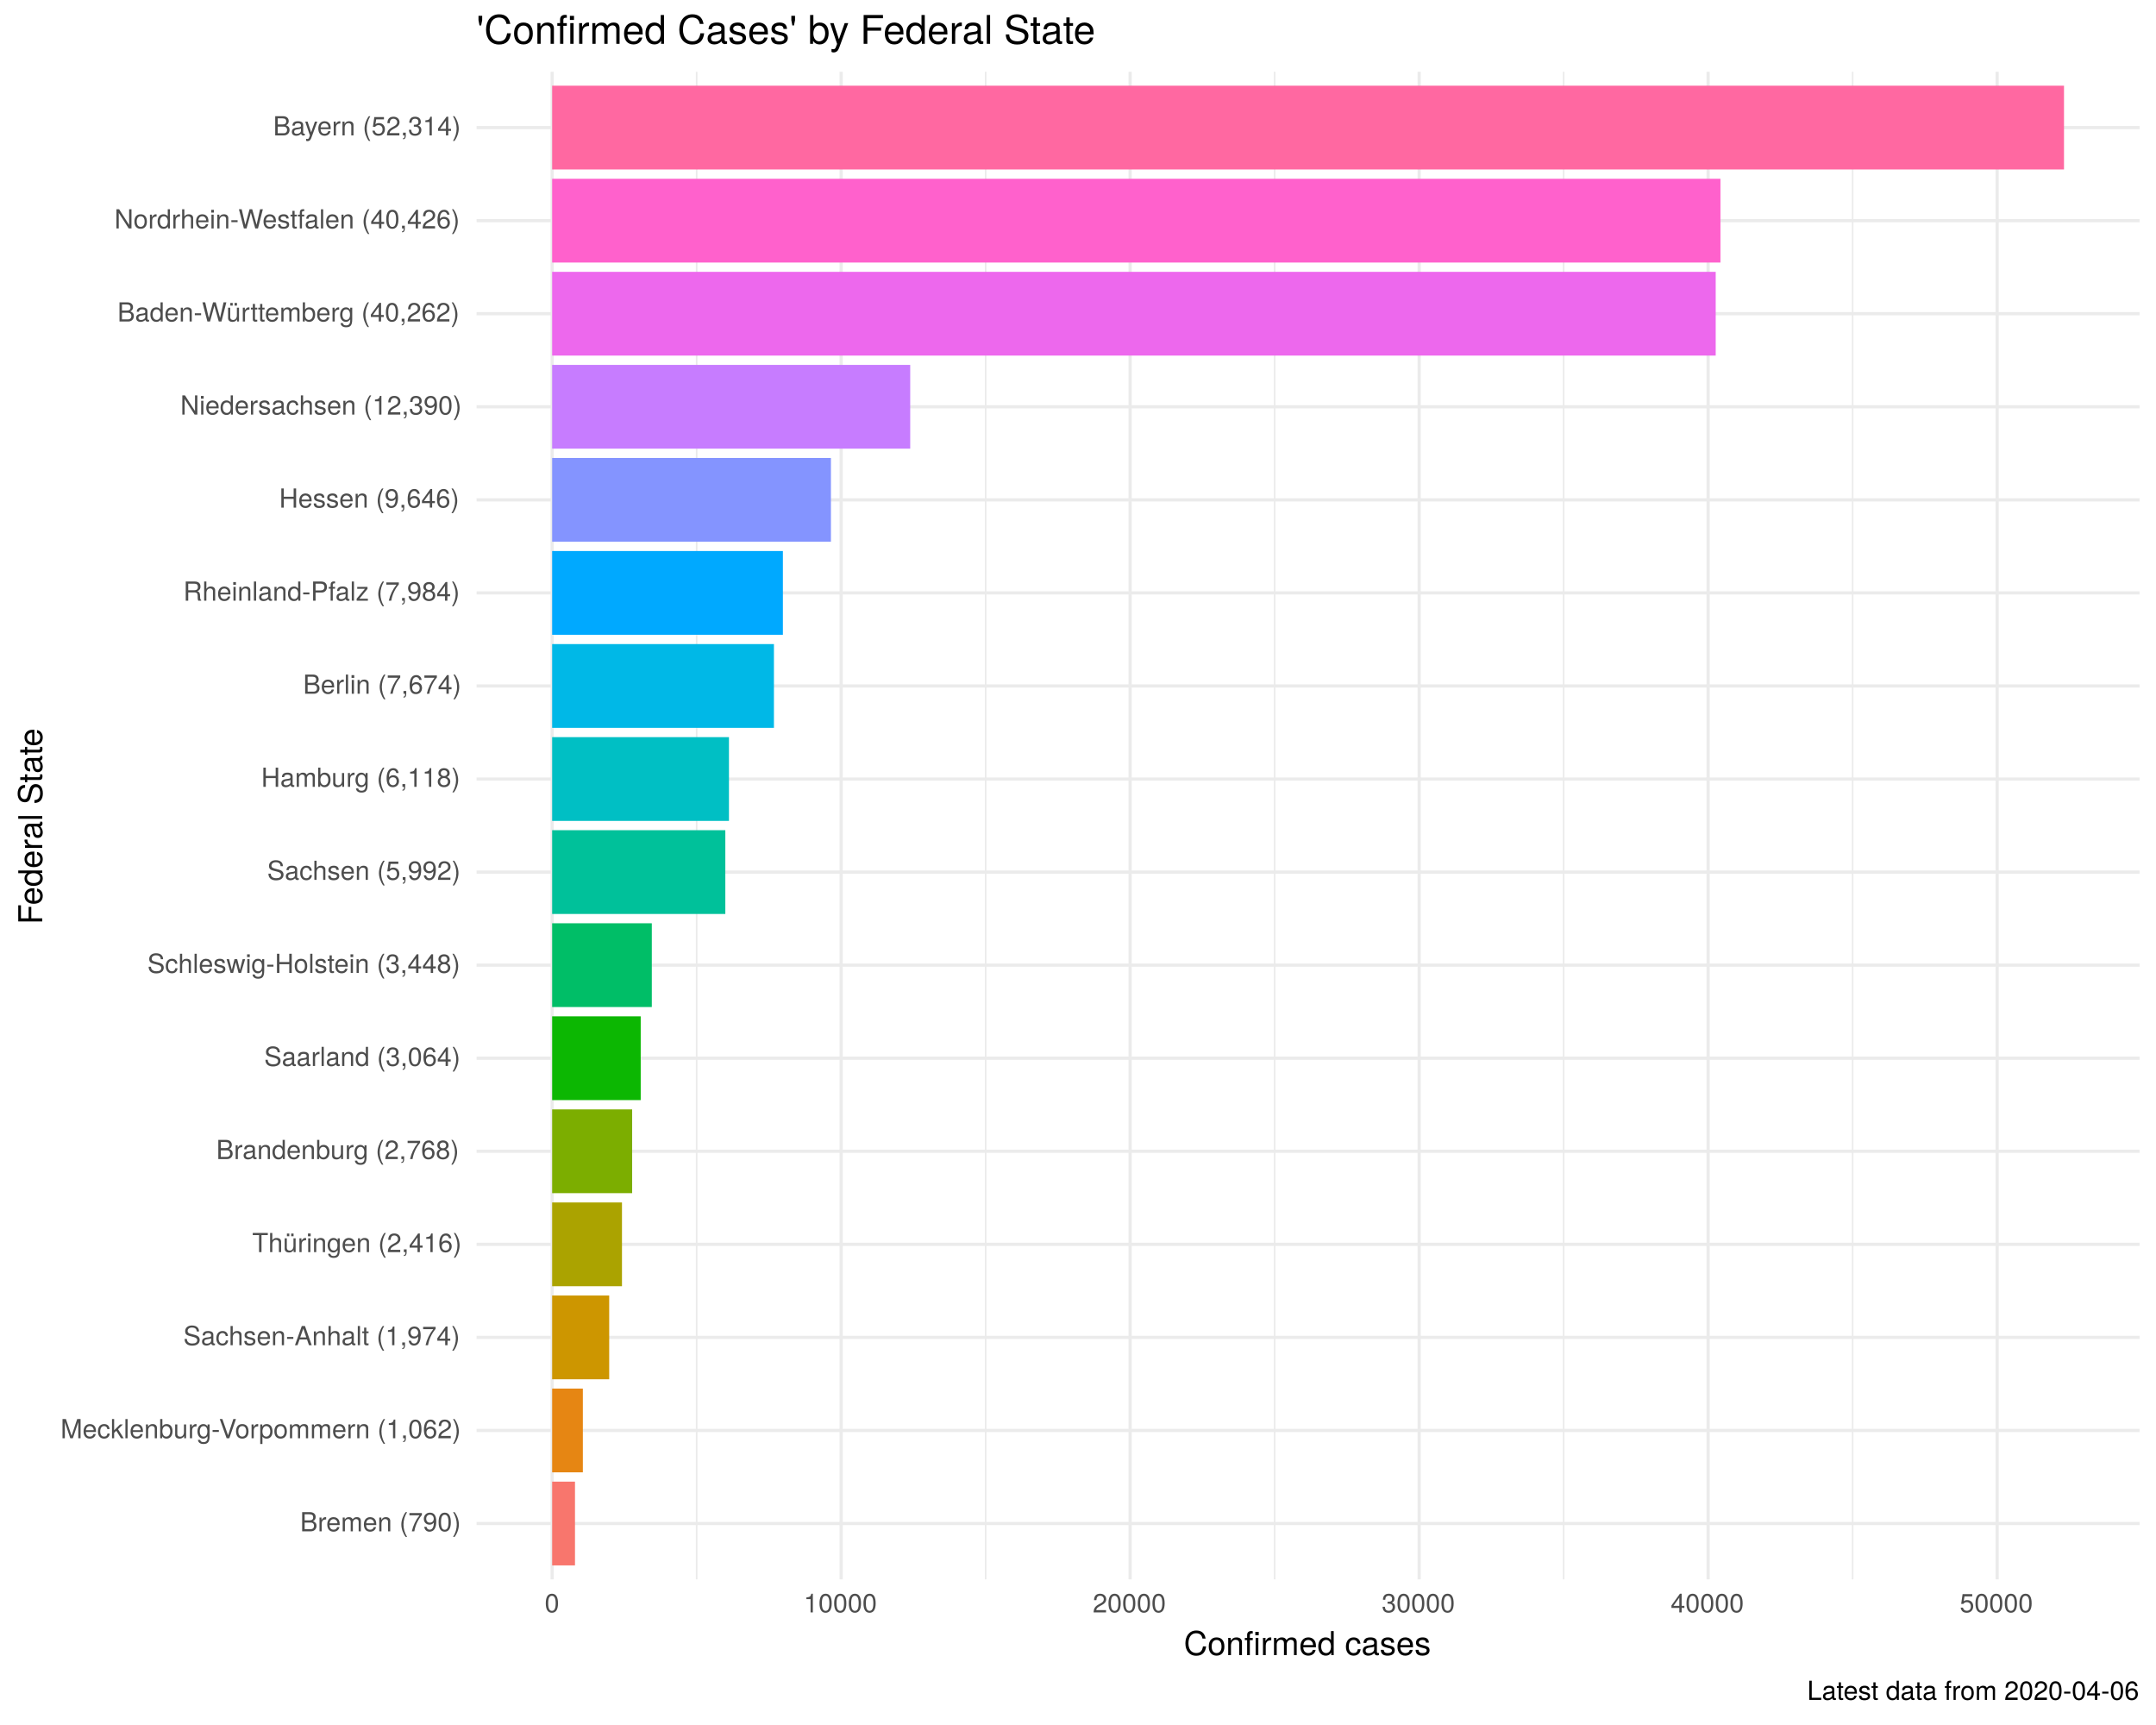 <?xml version="1.0" encoding="UTF-8"?>
<svg xmlns="http://www.w3.org/2000/svg" xmlns:xlink="http://www.w3.org/1999/xlink" width="720pt" height="576pt" viewBox="0 0 720 576" version="1.1">
<defs>
<g>
<symbol overflow="visible" id="glyph0-0">
<path style="stroke:none;" d=""/>
</symbol>
<symbol overflow="visible" id="glyph0-1">
<path style="stroke:none;" d="M 5.484 -1.828 C 5.484 -2.609 5.125 -3.062 4.312 -3.391 C 4.891 -3.656 5.203 -4.141 5.203 -4.781 C 5.203 -5.719 4.516 -6.406 3.297 -6.406 L 0.688 -6.406 L 0.688 0 L 3.594 0 C 4.734 0 5.484 -0.781 5.484 -1.828 Z M 4.375 -4.672 C 4.375 -4.016 4 -3.656 3.094 -3.656 L 1.516 -3.656 L 1.516 -5.688 L 3.094 -5.688 C 4 -5.688 4.375 -5.328 4.375 -4.672 Z M 4.656 -1.828 C 4.656 -1.203 4.281 -0.719 3.516 -0.719 L 1.516 -0.719 L 1.516 -2.922 L 3.516 -2.922 C 4.281 -2.922 4.656 -2.453 4.656 -1.828 Z M 4.656 -1.828 "/>
</symbol>
<symbol overflow="visible" id="glyph0-2">
<path style="stroke:none;" d="M 2.828 -3.969 L 2.828 -4.719 C 2.703 -4.734 2.641 -4.734 2.547 -4.734 C 2.062 -4.734 1.703 -4.453 1.281 -3.781 L 1.281 -4.609 L 0.609 -4.609 L 0.609 0 L 1.344 0 L 1.344 -2.391 C 1.344 -3.438 1.688 -3.953 2.828 -3.969 Z M 2.828 -3.969 "/>
</symbol>
<symbol overflow="visible" id="glyph0-3">
<path style="stroke:none;" d="M 4.516 -2.094 C 4.516 -2.766 4.453 -3.188 4.328 -3.531 C 4.031 -4.281 3.328 -4.734 2.469 -4.734 C 1.172 -4.734 0.359 -3.797 0.359 -2.281 C 0.359 -0.766 1.156 0.125 2.453 0.125 C 3.5 0.125 4.234 -0.469 4.422 -1.406 L 3.672 -1.406 C 3.469 -0.797 3.062 -0.547 2.469 -0.547 C 1.703 -0.547 1.141 -1.031 1.125 -2.094 Z M 3.734 -2.75 C 3.734 -2.75 3.734 -2.703 3.719 -2.688 L 1.141 -2.688 C 1.203 -3.516 1.719 -4.062 2.453 -4.062 C 3.172 -4.062 3.734 -3.469 3.734 -2.75 Z M 3.734 -2.75 "/>
</symbol>
<symbol overflow="visible" id="glyph0-4">
<path style="stroke:none;" d="M 6.688 0 L 6.688 -3.453 C 6.688 -4.281 6.234 -4.734 5.359 -4.734 C 4.75 -4.734 4.375 -4.562 3.953 -4.031 C 3.672 -4.531 3.312 -4.734 2.703 -4.734 C 2.094 -4.734 1.688 -4.516 1.297 -3.953 L 1.297 -4.609 L 0.625 -4.609 L 0.625 0 L 1.359 0 L 1.359 -2.891 C 1.359 -3.562 1.844 -4.094 2.438 -4.094 C 2.984 -4.094 3.297 -3.766 3.297 -3.172 L 3.297 0 L 4.016 0 L 4.016 -2.891 C 4.016 -3.562 4.516 -4.094 5.109 -4.094 C 5.641 -4.094 5.953 -3.75 5.953 -3.172 L 5.953 0 Z M 6.688 0 "/>
</symbol>
<symbol overflow="visible" id="glyph0-5">
<path style="stroke:none;" d="M 4.281 0 L 4.281 -3.484 C 4.281 -4.25 3.719 -4.734 2.828 -4.734 C 2.141 -4.734 1.703 -4.484 1.297 -3.828 L 1.297 -4.609 L 0.609 -4.609 L 0.609 0 L 1.344 0 L 1.344 -2.547 C 1.344 -3.484 1.859 -4.094 2.609 -4.094 C 3.188 -4.094 3.547 -3.75 3.547 -3.188 L 3.547 0 Z M 4.281 0 "/>
</symbol>
<symbol overflow="visible" id="glyph0-6">
<path style="stroke:none;" d=""/>
</symbol>
<symbol overflow="visible" id="glyph0-7">
<path style="stroke:none;" d="M 2.562 1.859 C 1.781 0.609 1.359 -0.875 1.359 -2.281 C 1.359 -3.672 1.781 -5.156 2.562 -6.406 L 2.078 -6.406 C 1.203 -5.266 0.641 -3.656 0.641 -2.281 C 0.641 -0.891 1.203 0.719 2.078 1.859 Z M 2.562 1.859 "/>
</symbol>
<symbol overflow="visible" id="glyph0-8">
<path style="stroke:none;" d="M 4.578 -5.453 L 4.578 -6.109 L 0.406 -6.109 L 0.406 -5.344 L 3.781 -5.344 C 2.531 -3.781 1.656 -1.953 1.219 0 L 2.047 0 C 2.391 -2.016 3.266 -3.891 4.578 -5.453 Z M 4.578 -5.453 "/>
</symbol>
<symbol overflow="visible" id="glyph0-9">
<path style="stroke:none;" d="M 4.484 -3.266 C 4.484 -5.219 3.797 -6.234 2.375 -6.234 C 1.188 -6.234 0.328 -5.391 0.328 -4.172 C 0.328 -3.016 1.125 -2.219 2.25 -2.219 C 2.844 -2.219 3.266 -2.438 3.672 -2.922 C 3.672 -1.406 3.172 -0.547 2.281 -0.547 C 1.734 -0.547 1.359 -0.891 1.234 -1.5 L 0.469 -1.5 C 0.609 -0.469 1.281 0.125 2.234 0.125 C 3.688 0.125 4.484 -1.109 4.484 -3.266 Z M 3.641 -4.188 C 3.641 -3.422 3.094 -2.906 2.344 -2.906 C 1.594 -2.906 1.125 -3.391 1.125 -4.234 C 1.125 -5.016 1.656 -5.562 2.359 -5.562 C 3.094 -5.562 3.641 -5 3.641 -4.188 Z M 3.641 -4.188 "/>
</symbol>
<symbol overflow="visible" id="glyph0-10">
<path style="stroke:none;" d="M 4.453 -3 C 4.453 -5.156 3.781 -6.234 2.422 -6.234 C 1.078 -6.234 0.375 -5.141 0.375 -3.047 C 0.375 -0.953 1.078 0.125 2.422 0.125 C 3.734 0.125 4.453 -0.953 4.453 -3 Z M 3.672 -3.062 C 3.672 -1.297 3.266 -0.516 2.406 -0.516 C 1.578 -0.516 1.172 -1.344 1.172 -3.047 C 1.172 -4.75 1.578 -5.547 2.422 -5.547 C 3.25 -5.547 3.672 -4.734 3.672 -3.062 Z M 3.672 -3.062 "/>
</symbol>
<symbol overflow="visible" id="glyph0-11">
<path style="stroke:none;" d="M 2.25 -2.266 C 2.25 -3.656 1.703 -5.266 0.812 -6.406 L 0.328 -6.406 C 1.109 -5.156 1.547 -3.672 1.547 -2.266 C 1.547 -0.875 1.109 0.609 0.328 1.859 L 0.812 1.859 C 1.703 0.719 2.25 -0.891 2.25 -2.266 Z M 2.25 -2.266 "/>
</symbol>
<symbol overflow="visible" id="glyph0-12">
<path style="stroke:none;" d="M 6.688 0 L 6.688 -6.406 L 5.562 -6.406 L 3.688 -0.828 L 1.797 -6.406 L 0.656 -6.406 L 0.656 0 L 1.438 0 L 1.438 -5.375 L 3.25 0 L 4.109 0 L 5.922 -5.375 L 5.922 0 Z M 6.688 0 "/>
</symbol>
<symbol overflow="visible" id="glyph0-13">
<path style="stroke:none;" d="M 4.203 -1.578 L 3.453 -1.578 C 3.328 -0.844 2.953 -0.547 2.328 -0.547 C 1.516 -0.547 1.031 -1.172 1.031 -2.266 C 1.031 -3.406 1.516 -4.062 2.312 -4.062 C 2.922 -4.062 3.312 -3.703 3.406 -3.062 L 4.141 -3.062 C 4.062 -4.188 3.359 -4.734 2.328 -4.734 C 1.078 -4.734 0.266 -3.797 0.266 -2.266 C 0.266 -0.781 1.062 0.125 2.312 0.125 C 3.406 0.125 4.109 -0.531 4.203 -1.578 Z M 4.203 -1.578 "/>
</symbol>
<symbol overflow="visible" id="glyph0-14">
<path style="stroke:none;" d="M 4.422 0 L 2.531 -3.016 L 4.141 -4.609 L 3.188 -4.609 L 1.234 -2.656 L 1.234 -6.406 L 0.516 -6.406 L 0.516 0 L 1.234 0 L 1.234 -1.797 L 1.953 -2.5 L 3.516 0 Z M 4.422 0 "/>
</symbol>
<symbol overflow="visible" id="glyph0-15">
<path style="stroke:none;" d="M 1.328 0 L 1.328 -6.406 L 0.594 -6.406 L 0.594 0 Z M 1.328 0 "/>
</symbol>
<symbol overflow="visible" id="glyph0-16">
<path style="stroke:none;" d="M 4.594 -2.359 C 4.594 -3.859 3.844 -4.734 2.625 -4.734 C 2 -4.734 1.547 -4.5 1.203 -3.984 L 1.203 -6.406 L 0.469 -6.406 L 0.469 0 L 1.141 0 L 1.141 -0.656 C 1.484 -0.125 1.953 0.125 2.594 0.125 C 3.812 0.125 4.594 -0.859 4.594 -2.359 Z M 3.828 -2.312 C 3.828 -1.266 3.297 -0.547 2.484 -0.547 C 1.719 -0.547 1.203 -1.266 1.203 -2.312 C 1.203 -3.391 1.719 -4.094 2.484 -4.062 C 3.312 -4.062 3.828 -3.344 3.828 -2.312 Z M 3.828 -2.312 "/>
</symbol>
<symbol overflow="visible" id="glyph0-17">
<path style="stroke:none;" d="M 4.234 0 L 4.234 -4.609 L 3.516 -4.609 L 3.516 -2.062 C 3.516 -1.125 3.016 -0.516 2.25 -0.516 C 1.672 -0.516 1.297 -0.859 1.297 -1.422 L 1.297 -4.609 L 0.578 -4.609 L 0.578 -1.125 C 0.578 -0.359 1.141 0.125 2.047 0.125 C 2.719 0.125 3.156 -0.109 3.578 -0.719 L 3.578 0 Z M 4.234 0 "/>
</symbol>
<symbol overflow="visible" id="glyph0-18">
<path style="stroke:none;" d="M 4.297 -0.75 L 4.297 -4.609 L 3.625 -4.609 L 3.625 -3.938 C 3.25 -4.484 2.812 -4.734 2.219 -4.734 C 1.047 -4.734 0.25 -3.75 0.25 -2.266 C 0.25 -0.812 1.078 0.125 2.156 0.125 C 2.734 0.125 3.141 -0.109 3.625 -0.688 L 3.625 -0.391 C 3.625 0.828 3.125 1.297 2.266 1.297 C 1.688 1.297 1.234 1.094 1.156 0.531 L 0.406 0.531 C 0.484 1.406 1.156 1.922 2.25 1.922 C 3.688 1.922 4.297 1.281 4.297 -0.75 Z M 3.547 -2.281 C 3.547 -1.172 3.078 -0.547 2.312 -0.547 C 1.5 -0.547 1.016 -1.188 1.016 -2.312 C 1.016 -3.406 1.516 -4.062 2.297 -4.062 C 3.094 -4.062 3.547 -3.391 3.547 -2.281 Z M 3.547 -2.281 "/>
</symbol>
<symbol overflow="visible" id="glyph0-19">
<path style="stroke:none;" d="M 2.5 -2.109 L 2.5 -2.75 L 0.406 -2.75 L 0.406 -2.109 Z M 2.5 -2.109 "/>
</symbol>
<symbol overflow="visible" id="glyph0-20">
<path style="stroke:none;" d="M 5.672 -6.406 L 4.797 -6.406 L 3.031 -0.984 L 1.141 -6.406 L 0.266 -6.406 L 2.562 0 L 3.453 0 Z M 5.672 -6.406 "/>
</symbol>
<symbol overflow="visible" id="glyph0-21">
<path style="stroke:none;" d="M 4.484 -2.266 C 4.484 -3.859 3.719 -4.734 2.391 -4.734 C 1.094 -4.734 0.312 -3.859 0.312 -2.312 C 0.312 -0.75 1.094 0.125 2.406 0.125 C 3.688 0.125 4.484 -0.75 4.484 -2.266 Z M 3.719 -2.281 C 3.719 -1.203 3.203 -0.547 2.406 -0.547 C 1.578 -0.547 1.078 -1.188 1.078 -2.312 C 1.078 -3.406 1.578 -4.062 2.406 -4.062 C 3.234 -4.062 3.719 -3.422 3.719 -2.281 Z M 3.719 -2.281 "/>
</symbol>
<symbol overflow="visible" id="glyph0-22">
<path style="stroke:none;" d="M 4.594 -2.266 C 4.594 -3.812 3.844 -4.734 2.625 -4.734 C 2 -4.734 1.5 -4.453 1.156 -3.922 L 1.156 -4.609 L 0.484 -4.609 L 0.484 1.922 L 1.219 1.922 L 1.219 -0.547 C 1.594 -0.078 2.031 0.125 2.625 0.125 C 3.812 0.125 4.594 -0.797 4.594 -2.266 Z M 3.828 -2.281 C 3.828 -1.234 3.297 -0.547 2.5 -0.547 C 1.719 -0.547 1.219 -1.188 1.219 -2.266 C 1.219 -3.359 1.719 -4.062 2.5 -4.062 C 3.312 -4.062 3.828 -3.375 3.828 -2.281 Z M 3.828 -2.281 "/>
</symbol>
<symbol overflow="visible" id="glyph0-23">
<path style="stroke:none;" d="M 3.047 0 L 3.047 -6.234 L 2.547 -6.234 C 2.266 -5.281 2.094 -5.141 0.891 -5 L 0.891 -4.438 L 2.281 -4.438 L 2.281 0 Z M 3.047 0 "/>
</symbol>
<symbol overflow="visible" id="glyph0-24">
<path style="stroke:none;" d="M 1.688 0.141 L 1.688 -0.922 L 0.766 -0.922 L 0.766 0 L 1.297 0 L 1.297 0.156 C 1.297 0.766 1.172 0.938 0.766 0.953 L 0.766 1.297 C 1.375 1.297 1.688 0.891 1.688 0.141 Z M 1.688 0.141 "/>
</symbol>
<symbol overflow="visible" id="glyph0-25">
<path style="stroke:none;" d="M 4.516 -1.938 C 4.516 -3.094 3.719 -3.875 2.609 -3.875 C 1.984 -3.875 1.5 -3.641 1.172 -3.188 C 1.172 -4.703 1.672 -5.547 2.562 -5.547 C 3.109 -5.547 3.484 -5.203 3.609 -4.609 L 4.375 -4.609 C 4.234 -5.625 3.562 -6.234 2.609 -6.234 C 1.156 -6.234 0.375 -5.016 0.375 -2.844 C 0.375 -0.891 1.047 0.125 2.469 0.125 C 3.656 0.125 4.516 -0.719 4.516 -1.938 Z M 3.719 -1.875 C 3.719 -1.094 3.188 -0.547 2.484 -0.547 C 1.766 -0.547 1.219 -1.125 1.219 -1.922 C 1.219 -2.688 1.734 -3.188 2.5 -3.188 C 3.25 -3.188 3.719 -2.703 3.719 -1.875 Z M 3.719 -1.875 "/>
</symbol>
<symbol overflow="visible" id="glyph0-26">
<path style="stroke:none;" d="M 4.5 -4.406 C 4.5 -5.469 3.672 -6.234 2.5 -6.234 C 1.219 -6.234 0.484 -5.594 0.438 -4.078 L 1.219 -4.078 C 1.281 -5.125 1.703 -5.562 2.469 -5.562 C 3.172 -5.562 3.703 -5.062 3.703 -4.391 C 3.703 -3.891 3.406 -3.469 2.859 -3.156 L 2.047 -2.703 C 0.75 -1.969 0.375 -1.375 0.297 0 L 4.453 0 L 4.453 -0.766 L 1.172 -0.766 C 1.25 -1.281 1.531 -1.594 2.297 -2.047 L 3.172 -2.531 C 4.047 -2.984 4.5 -3.641 4.5 -4.406 Z M 4.5 -4.406 "/>
</symbol>
<symbol overflow="visible" id="glyph0-27">
<path style="stroke:none;" d="M 5.469 -1.766 C 5.469 -2.547 4.969 -3.125 4.094 -3.375 L 2.484 -3.797 C 1.719 -4 1.438 -4.25 1.438 -4.75 C 1.438 -5.406 2 -5.891 2.875 -5.891 C 3.891 -5.891 4.469 -5.422 4.469 -4.578 L 5.25 -4.578 C 5.25 -5.844 4.375 -6.578 2.891 -6.578 C 1.484 -6.578 0.609 -5.797 0.609 -4.641 C 0.609 -3.859 1.031 -3.359 1.875 -3.141 L 3.469 -2.719 C 4.281 -2.5 4.641 -2.188 4.641 -1.688 C 4.641 -0.969 4.109 -0.562 3.016 -0.562 C 1.797 -0.562 1.203 -1.172 1.203 -2.078 L 0.422 -2.078 C 0.422 -0.578 1.438 0.156 2.953 0.156 C 4.578 0.156 5.469 -0.609 5.469 -1.766 Z M 5.469 -1.766 "/>
</symbol>
<symbol overflow="visible" id="glyph0-28">
<path style="stroke:none;" d="M 4.703 -0.016 L 4.703 -0.578 C 4.625 -0.547 4.594 -0.547 4.547 -0.547 C 4.297 -0.547 4.156 -0.688 4.156 -0.922 L 4.156 -3.484 C 4.156 -4.297 3.547 -4.734 2.422 -4.734 C 1.297 -4.734 0.609 -4.312 0.578 -3.25 L 1.312 -3.25 C 1.375 -3.812 1.703 -4.062 2.391 -4.062 C 3.047 -4.062 3.422 -3.812 3.422 -3.375 L 3.422 -3.188 C 3.422 -2.875 3.234 -2.75 2.656 -2.672 C 1.625 -2.547 1.453 -2.5 1.172 -2.391 C 0.641 -2.172 0.375 -1.766 0.375 -1.203 C 0.375 -0.359 0.953 0.125 1.875 0.125 C 2.469 0.125 3.047 -0.109 3.453 -0.547 C 3.531 -0.188 3.844 0.062 4.203 0.062 C 4.359 0.062 4.469 0.047 4.703 -0.016 Z M 3.422 -1.594 C 3.422 -0.938 2.75 -0.516 2.047 -0.516 C 1.469 -0.516 1.141 -0.719 1.141 -1.219 C 1.141 -1.703 1.453 -1.906 2.25 -2.016 C 3.016 -2.125 3.172 -2.156 3.422 -2.281 Z M 3.422 -1.594 "/>
</symbol>
<symbol overflow="visible" id="glyph0-29">
<path style="stroke:none;" d="M 4.281 0 L 4.281 -3.484 C 4.281 -4.25 3.719 -4.734 2.828 -4.734 C 2.172 -4.734 1.781 -4.547 1.344 -3.969 L 1.344 -6.406 L 0.609 -6.406 L 0.609 0 L 1.344 0 L 1.344 -2.547 C 1.344 -3.484 1.844 -4.094 2.594 -4.094 C 3.109 -4.094 3.547 -3.797 3.547 -3.188 L 3.547 0 Z M 4.281 0 "/>
</symbol>
<symbol overflow="visible" id="glyph0-30">
<path style="stroke:none;" d="M 4.031 -1.297 C 4.031 -1.984 3.656 -2.328 2.734 -2.547 L 2.031 -2.703 C 1.438 -2.844 1.172 -3.047 1.172 -3.375 C 1.172 -3.797 1.562 -4.062 2.156 -4.062 C 2.75 -4.062 3.062 -3.812 3.078 -3.328 L 3.859 -3.328 C 3.844 -4.234 3.25 -4.734 2.188 -4.734 C 1.109 -4.734 0.406 -4.188 0.406 -3.328 C 0.406 -2.609 0.781 -2.266 1.875 -2 L 2.562 -1.844 C 3.062 -1.719 3.266 -1.562 3.266 -1.234 C 3.266 -0.797 2.844 -0.547 2.203 -0.547 C 1.547 -0.547 1.172 -0.703 1.078 -1.406 L 0.297 -1.406 C 0.328 -0.344 0.938 0.125 2.141 0.125 C 3.297 0.125 4.031 -0.406 4.031 -1.297 Z M 4.031 -1.297 "/>
</symbol>
<symbol overflow="visible" id="glyph0-31">
<path style="stroke:none;" d="M 5.75 0 L 3.5 -6.406 L 2.438 -6.406 L 0.156 0 L 1.016 0 L 1.703 -1.922 L 4.172 -1.922 L 4.828 0 Z M 3.938 -2.609 L 1.906 -2.609 L 2.953 -5.531 Z M 3.938 -2.609 "/>
</symbol>
<symbol overflow="visible" id="glyph0-32">
<path style="stroke:none;" d="M 2.234 0 L 2.234 -0.609 C 2.141 -0.594 2.016 -0.578 1.875 -0.578 C 1.562 -0.578 1.484 -0.672 1.484 -1 L 1.484 -4.016 L 2.234 -4.016 L 2.234 -4.609 L 1.484 -4.609 L 1.484 -5.875 L 0.75 -5.875 L 0.75 -4.609 L 0.125 -4.609 L 0.125 -4.016 L 0.75 -4.016 L 0.75 -0.672 C 0.75 -0.203 1.062 0.062 1.641 0.062 C 1.812 0.062 1.984 0.047 2.234 0 Z M 2.234 0 "/>
</symbol>
<symbol overflow="visible" id="glyph0-33">
<path style="stroke:none;" d="M 4.578 -1.5 L 4.578 -2.188 L 3.656 -2.188 L 3.656 -6.234 L 3.078 -6.234 L 0.25 -2.312 L 0.25 -1.5 L 2.875 -1.5 L 2.875 0 L 3.656 0 L 3.656 -1.5 Z M 2.875 -2.188 L 0.922 -2.188 L 2.875 -4.922 Z M 2.875 -2.188 "/>
</symbol>
<symbol overflow="visible" id="glyph0-34">
<path style="stroke:none;" d="M 5.219 -5.688 L 5.219 -6.406 L 0.188 -6.406 L 0.188 -5.688 L 2.297 -5.688 L 2.297 0 L 3.109 0 L 3.109 -5.688 Z M 5.219 -5.688 "/>
</symbol>
<symbol overflow="visible" id="glyph0-35">
<path style="stroke:none;" d="M 4.234 0 L 4.234 -4.609 L 3.516 -4.609 L 3.516 -2.062 C 3.516 -1.125 3.016 -0.516 2.25 -0.516 C 1.672 -0.516 1.297 -0.859 1.297 -1.422 L 1.297 -4.609 L 0.578 -4.609 L 0.578 -1.125 C 0.578 -0.359 1.141 0.125 2.047 0.125 C 2.719 0.125 3.156 -0.109 3.578 -0.719 L 3.578 0 Z M 2.125 -5.312 L 2.125 -6.203 L 1.328 -6.203 L 1.328 -5.312 Z M 3.547 -5.312 L 3.547 -6.203 L 2.75 -6.203 L 2.75 -5.312 Z M 3.547 -5.312 "/>
</symbol>
<symbol overflow="visible" id="glyph0-36">
<path style="stroke:none;" d="M 1.344 0 L 1.344 -4.609 L 0.609 -4.609 L 0.609 0 Z M 1.438 -5.297 L 1.438 -6.219 L 0.531 -6.219 L 0.531 -5.297 Z M 1.438 -5.297 "/>
</symbol>
<symbol overflow="visible" id="glyph0-37">
<path style="stroke:none;" d="M 4.359 0 L 4.359 -6.406 L 3.625 -6.406 L 3.625 -4.031 C 3.312 -4.5 2.828 -4.734 2.203 -4.734 C 1.016 -4.734 0.234 -3.812 0.234 -2.344 C 0.234 -0.797 1 0.125 2.234 0.125 C 2.875 0.125 3.312 -0.109 3.703 -0.672 L 3.703 0 Z M 3.625 -2.281 C 3.625 -1.219 3.109 -0.547 2.344 -0.547 C 1.531 -0.547 1 -1.234 1 -2.312 C 1 -3.375 1.531 -4.062 2.328 -4.062 C 3.125 -4.062 3.625 -3.359 3.625 -2.281 Z M 3.625 -2.281 "/>
</symbol>
<symbol overflow="visible" id="glyph0-38">
<path style="stroke:none;" d="M 4.516 -1.766 C 4.516 -2.453 4.156 -2.938 3.438 -3.281 C 4.078 -3.672 4.297 -3.984 4.297 -4.578 C 4.297 -5.547 3.531 -6.234 2.422 -6.234 C 1.312 -6.234 0.547 -5.547 0.547 -4.578 C 0.547 -4 0.75 -3.672 1.391 -3.281 C 0.672 -2.938 0.328 -2.453 0.328 -1.766 C 0.328 -0.625 1.188 0.125 2.422 0.125 C 3.656 0.125 4.516 -0.625 4.516 -1.766 Z M 3.5 -4.562 C 3.5 -3.969 3.062 -3.594 2.422 -3.594 C 1.766 -3.594 1.344 -3.969 1.344 -4.562 C 1.344 -5.156 1.766 -5.547 2.422 -5.547 C 3.078 -5.547 3.5 -5.156 3.5 -4.562 Z M 3.719 -1.75 C 3.719 -1.016 3.188 -0.547 2.406 -0.547 C 1.641 -0.547 1.125 -1.016 1.125 -1.75 C 1.125 -2.484 1.641 -2.938 2.422 -2.938 C 3.188 -2.938 3.719 -2.484 3.719 -1.75 Z M 3.719 -1.75 "/>
</symbol>
<symbol overflow="visible" id="glyph0-39">
<path style="stroke:none;" d="M 4.453 -1.812 C 4.453 -2.562 4.141 -3.016 3.391 -3.266 C 3.969 -3.5 4.266 -3.891 4.266 -4.516 C 4.266 -5.594 3.547 -6.234 2.359 -6.234 C 1.109 -6.234 0.438 -5.547 0.406 -4.219 L 1.188 -4.219 C 1.203 -5.141 1.578 -5.562 2.375 -5.562 C 3.062 -5.562 3.469 -5.156 3.469 -4.5 C 3.469 -3.828 3.188 -3.547 1.938 -3.547 L 1.938 -2.906 L 2.359 -2.906 C 3.219 -2.906 3.656 -2.5 3.656 -1.797 C 3.656 -1.016 3.172 -0.547 2.359 -0.547 C 1.516 -0.547 1.109 -0.969 1.062 -1.875 L 0.281 -1.875 C 0.375 -0.5 1.062 0.125 2.344 0.125 C 3.625 0.125 4.453 -0.641 4.453 -1.812 Z M 4.453 -1.812 "/>
</symbol>
<symbol overflow="visible" id="glyph0-40">
<path style="stroke:none;" d="M 6.234 -4.609 L 5.406 -4.609 L 4.484 -1.016 L 3.578 -4.609 L 2.688 -4.609 L 1.797 -1.016 L 0.859 -4.609 L 0.047 -4.609 L 1.391 0 L 2.219 0 L 3.109 -3.609 L 4.031 0 L 4.875 0 Z M 6.234 -4.609 "/>
</symbol>
<symbol overflow="visible" id="glyph0-41">
<path style="stroke:none;" d="M 5.672 0 L 5.672 -6.406 L 4.844 -6.406 L 4.844 -3.641 L 1.547 -3.641 L 1.547 -6.406 L 0.734 -6.406 L 0.734 0 L 1.547 0 L 1.547 -2.922 L 4.844 -2.922 L 4.844 0 Z M 5.672 0 "/>
</symbol>
<symbol overflow="visible" id="glyph0-42">
<path style="stroke:none;" d="M 4.516 -2.062 C 4.516 -3.297 3.688 -4.109 2.5 -4.109 C 2.062 -4.109 1.703 -4 1.344 -3.734 L 1.594 -5.344 L 4.188 -5.344 L 4.188 -6.109 L 0.969 -6.109 L 0.5 -2.844 L 1.219 -2.844 C 1.578 -3.266 1.875 -3.422 2.359 -3.422 C 3.188 -3.422 3.719 -2.891 3.719 -1.969 C 3.719 -1.062 3.203 -0.547 2.359 -0.547 C 1.688 -0.547 1.266 -0.891 1.078 -1.594 L 0.312 -1.594 C 0.562 -0.359 1.266 0.125 2.375 0.125 C 3.641 0.125 4.516 -0.75 4.516 -2.062 Z M 4.516 -2.062 "/>
</symbol>
<symbol overflow="visible" id="glyph0-43">
<path style="stroke:none;" d="M 5.969 0 L 5.969 -0.203 C 5.672 -0.406 5.594 -0.641 5.594 -1.5 C 5.562 -2.547 5.406 -2.875 4.719 -3.172 C 5.438 -3.516 5.734 -3.969 5.734 -4.703 C 5.734 -5.812 5.031 -6.406 3.781 -6.406 L 0.812 -6.406 L 0.812 0 L 1.641 0 L 1.641 -2.766 L 3.75 -2.766 C 4.469 -2.766 4.812 -2.406 4.797 -1.625 L 4.797 -1.047 C 4.781 -0.656 4.859 -0.266 4.984 0 Z M 4.875 -4.578 C 4.875 -3.828 4.484 -3.484 3.609 -3.484 L 1.641 -3.484 L 1.641 -5.688 L 3.609 -5.688 C 4.531 -5.688 4.875 -5.297 4.875 -4.578 Z M 4.875 -4.578 "/>
</symbol>
<symbol overflow="visible" id="glyph0-44">
<path style="stroke:none;" d="M 5.422 -4.531 C 5.422 -5.734 4.719 -6.406 3.453 -6.406 L 0.797 -6.406 L 0.797 0 L 1.625 0 L 1.625 -2.719 L 3.641 -2.719 C 4.688 -2.719 5.422 -3.469 5.422 -4.531 Z M 4.578 -4.562 C 4.578 -3.859 4.109 -3.438 3.328 -3.438 L 1.625 -3.438 L 1.625 -5.688 L 3.328 -5.688 C 4.109 -5.688 4.578 -5.266 4.578 -4.562 Z M 4.578 -4.562 "/>
</symbol>
<symbol overflow="visible" id="glyph0-45">
<path style="stroke:none;" d="M 2.266 -4.016 L 2.266 -4.609 L 1.5 -4.609 L 1.5 -5.328 C 1.5 -5.641 1.688 -5.797 2.016 -5.797 C 2.078 -5.797 2.109 -5.797 2.266 -5.781 L 2.266 -6.391 C 2.109 -6.438 2 -6.438 1.859 -6.438 C 1.172 -6.438 0.781 -6.047 0.781 -5.391 L 0.781 -4.609 L 0.156 -4.609 L 0.156 -4.016 L 0.781 -4.016 L 0.781 0 L 1.5 0 L 1.5 -4.016 Z M 2.266 -4.016 "/>
</symbol>
<symbol overflow="visible" id="glyph0-46">
<path style="stroke:none;" d="M 4.016 0 L 4.016 -0.641 L 1.156 -0.641 L 3.891 -3.953 L 3.891 -4.609 L 0.453 -4.609 L 0.453 -3.969 L 3.031 -3.969 L 0.266 -0.656 L 0.266 0 Z M 4.016 0 "/>
</symbol>
<symbol overflow="visible" id="glyph0-47">
<path style="stroke:none;" d="M 5.688 0 L 5.688 -6.406 L 4.906 -6.406 L 4.906 -1.172 L 1.562 -6.406 L 0.672 -6.406 L 0.672 0 L 1.438 0 L 1.438 -5.203 L 4.766 0 Z M 5.688 0 "/>
</symbol>
<symbol overflow="visible" id="glyph0-48">
<path style="stroke:none;" d="M 8.172 -6.406 L 7.25 -6.406 L 6.078 -1.203 L 4.625 -6.406 L 3.734 -6.406 L 2.312 -1.203 L 1.109 -6.406 L 0.188 -6.406 L 1.844 0 L 2.734 0 L 4.172 -5.266 L 5.641 0 L 6.547 0 Z M 8.172 -6.406 "/>
</symbol>
<symbol overflow="visible" id="glyph0-49">
<path style="stroke:none;" d="M 4.203 -4.609 L 3.406 -4.609 L 2.141 -1.016 L 0.953 -4.609 L 0.172 -4.609 L 1.734 0.016 L 1.453 0.75 C 1.328 1.078 1.172 1.203 0.859 1.203 C 0.75 1.203 0.641 1.172 0.469 1.141 L 0.469 1.797 C 0.625 1.875 0.781 1.922 0.969 1.922 C 1.484 1.922 1.906 1.625 2.156 0.969 Z M 4.203 -4.609 "/>
</symbol>
<symbol overflow="visible" id="glyph0-50">
<path style="stroke:none;" d="M 4.688 0 L 4.688 -0.719 L 1.516 -0.719 L 1.516 -6.406 L 0.703 -6.406 L 0.703 0 Z M 4.688 0 "/>
</symbol>
<symbol overflow="visible" id="glyph1-0">
<path style="stroke:none;" d=""/>
</symbol>
<symbol overflow="visible" id="glyph1-1">
<path style="stroke:none;" d="M 7.453 -2.922 L 6.391 -2.922 C 6.156 -1.406 5.516 -0.703 4.156 -0.703 C 2.562 -0.703 1.547 -1.922 1.547 -3.922 C 1.547 -5.984 2.516 -7.312 4.062 -7.312 C 5.328 -7.312 5.984 -6.75 6.234 -5.531 L 7.281 -5.531 C 6.969 -7.297 5.953 -8.219 4.188 -8.219 C 1.766 -8.219 0.531 -6.266 0.531 -3.922 C 0.531 -1.578 1.797 0.203 4.141 0.203 C 6.109 0.203 7.203 -0.844 7.453 -2.922 Z M 7.453 -2.922 "/>
</symbol>
<symbol overflow="visible" id="glyph1-2">
<path style="stroke:none;" d="M 5.609 -2.844 C 5.609 -4.828 4.656 -5.922 2.984 -5.922 C 1.375 -5.922 0.391 -4.812 0.391 -2.875 C 0.391 -0.953 1.359 0.172 3 0.172 C 4.625 0.172 5.609 -0.953 5.609 -2.844 Z M 4.656 -2.844 C 4.656 -1.5 4.016 -0.688 3 -0.688 C 1.984 -0.688 1.359 -1.484 1.359 -2.875 C 1.359 -4.266 1.984 -5.078 3 -5.078 C 4.031 -5.078 4.656 -4.281 4.656 -2.844 Z M 4.656 -2.844 "/>
</symbol>
<symbol overflow="visible" id="glyph1-3">
<path style="stroke:none;" d="M 5.359 0 L 5.359 -4.359 C 5.359 -5.312 4.641 -5.922 3.531 -5.922 C 2.672 -5.922 2.125 -5.594 1.609 -4.797 L 1.609 -5.766 L 0.766 -5.766 L 0.766 0 L 1.688 0 L 1.688 -3.172 C 1.688 -4.359 2.328 -5.125 3.25 -5.125 C 3.984 -5.125 4.438 -4.688 4.438 -4 L 4.438 0 Z M 5.359 0 "/>
</symbol>
<symbol overflow="visible" id="glyph1-4">
<path style="stroke:none;" d="M 2.844 -5.016 L 2.844 -5.766 L 1.875 -5.766 L 1.875 -6.672 C 1.875 -7.047 2.094 -7.25 2.516 -7.25 C 2.594 -7.25 2.625 -7.25 2.844 -7.234 L 2.844 -8 C 2.625 -8.047 2.516 -8.047 2.328 -8.047 C 1.469 -8.047 0.969 -7.562 0.969 -6.75 L 0.969 -5.766 L 0.203 -5.766 L 0.203 -5.016 L 0.969 -5.016 L 0.969 0 L 1.875 0 L 1.875 -5.016 Z M 4.719 0 L 4.719 -5.766 L 3.812 -5.766 L 3.812 0 Z M 4.844 -6.641 L 4.844 -7.781 L 3.703 -7.781 L 3.703 -6.641 Z M 4.844 -6.641 "/>
</symbol>
<symbol overflow="visible" id="glyph1-5">
<path style="stroke:none;" d="M 3.531 -4.969 L 3.531 -5.891 C 3.375 -5.922 3.297 -5.922 3.172 -5.922 C 2.578 -5.922 2.141 -5.578 1.609 -4.719 L 1.609 -5.766 L 0.766 -5.766 L 0.766 0 L 1.688 0 L 1.688 -2.984 C 1.688 -4.297 2.109 -4.938 3.531 -4.969 Z M 3.531 -4.969 "/>
</symbol>
<symbol overflow="visible" id="glyph1-6">
<path style="stroke:none;" d="M 8.359 0 L 8.359 -4.328 C 8.359 -5.359 7.781 -5.922 6.703 -5.922 C 5.938 -5.922 5.484 -5.703 4.938 -5.047 C 4.594 -5.672 4.141 -5.922 3.391 -5.922 C 2.625 -5.922 2.109 -5.641 1.609 -4.953 L 1.609 -5.766 L 0.781 -5.766 L 0.781 0 L 1.688 0 L 1.688 -3.625 C 1.688 -4.453 2.297 -5.125 3.047 -5.125 C 3.734 -5.125 4.109 -4.703 4.109 -3.969 L 4.109 0 L 5.031 0 L 5.031 -3.625 C 5.031 -4.453 5.641 -5.125 6.391 -5.125 C 7.062 -5.125 7.453 -4.703 7.453 -3.969 L 7.453 0 Z M 8.359 0 "/>
</symbol>
<symbol overflow="visible" id="glyph1-7">
<path style="stroke:none;" d="M 5.641 -2.625 C 5.641 -3.453 5.578 -3.984 5.406 -4.406 C 5.031 -5.359 4.156 -5.922 3.078 -5.922 C 1.469 -5.922 0.438 -4.734 0.438 -2.844 C 0.438 -0.953 1.438 0.172 3.062 0.172 C 4.375 0.172 5.297 -0.578 5.516 -1.75 L 4.594 -1.75 C 4.344 -0.984 3.828 -0.688 3.094 -0.688 C 2.141 -0.688 1.422 -1.297 1.391 -2.625 Z M 4.656 -3.438 C 4.656 -3.438 4.656 -3.391 4.656 -3.359 L 1.422 -3.359 C 1.5 -4.391 2.141 -5.078 3.062 -5.078 C 3.969 -5.078 4.656 -4.328 4.656 -3.438 Z M 4.656 -3.438 "/>
</symbol>
<symbol overflow="visible" id="glyph1-8">
<path style="stroke:none;" d="M 5.438 0 L 5.438 -8.016 L 4.531 -8.016 L 4.531 -5.031 C 4.141 -5.625 3.531 -5.922 2.766 -5.922 C 1.266 -5.922 0.281 -4.781 0.281 -2.938 C 0.281 -0.984 1.25 0.172 2.797 0.172 C 3.594 0.172 4.141 -0.125 4.625 -0.844 L 4.625 0 Z M 4.531 -2.859 C 4.531 -1.531 3.891 -0.688 2.922 -0.688 C 1.906 -0.688 1.25 -1.547 1.25 -2.875 C 1.25 -4.219 1.906 -5.078 2.922 -5.078 C 3.906 -5.078 4.531 -4.188 4.531 -2.859 Z M 4.531 -2.859 "/>
</symbol>
<symbol overflow="visible" id="glyph1-9">
<path style="stroke:none;" d=""/>
</symbol>
<symbol overflow="visible" id="glyph1-10">
<path style="stroke:none;" d="M 5.25 -1.984 L 4.328 -1.984 C 4.172 -1.062 3.703 -0.688 2.922 -0.688 C 1.906 -0.688 1.297 -1.469 1.297 -2.828 C 1.297 -4.266 1.891 -5.078 2.891 -5.078 C 3.656 -5.078 4.141 -4.625 4.25 -3.828 L 5.188 -3.828 C 5.078 -5.234 4.188 -5.922 2.906 -5.922 C 1.359 -5.922 0.344 -4.734 0.344 -2.828 C 0.344 -0.969 1.328 0.172 2.891 0.172 C 4.266 0.172 5.141 -0.656 5.25 -1.984 Z M 5.25 -1.984 "/>
</symbol>
<symbol overflow="visible" id="glyph1-11">
<path style="stroke:none;" d="M 5.891 -0.016 L 5.891 -0.719 C 5.781 -0.688 5.734 -0.688 5.688 -0.688 C 5.375 -0.688 5.188 -0.859 5.188 -1.141 L 5.188 -4.359 C 5.188 -5.375 4.438 -5.922 3.031 -5.922 C 1.625 -5.922 0.766 -5.391 0.719 -4.062 L 1.641 -4.062 C 1.719 -4.766 2.141 -5.078 2.984 -5.078 C 3.812 -5.078 4.281 -4.781 4.281 -4.219 L 4.281 -3.984 C 4.281 -3.594 4.047 -3.438 3.328 -3.344 C 2.031 -3.172 1.828 -3.141 1.469 -2.984 C 0.797 -2.719 0.469 -2.203 0.469 -1.5 C 0.469 -0.453 1.188 0.172 2.359 0.172 C 3.094 0.172 3.812 -0.141 4.312 -0.688 C 4.406 -0.234 4.812 0.078 5.266 0.078 C 5.438 0.078 5.594 0.062 5.891 -0.016 Z M 4.281 -1.984 C 4.281 -1.172 3.438 -0.641 2.547 -0.641 C 1.844 -0.641 1.422 -0.891 1.422 -1.516 C 1.422 -2.125 1.828 -2.391 2.812 -2.531 C 3.766 -2.656 3.969 -2.703 4.281 -2.844 Z M 4.281 -1.984 "/>
</symbol>
<symbol overflow="visible" id="glyph1-12">
<path style="stroke:none;" d="M 5.047 -1.609 C 5.047 -2.469 4.562 -2.906 3.422 -3.172 L 2.547 -3.391 C 1.797 -3.562 1.469 -3.812 1.469 -4.219 C 1.469 -4.734 1.953 -5.078 2.688 -5.078 C 3.438 -5.078 3.828 -4.766 3.844 -4.156 L 4.812 -4.156 C 4.812 -5.297 4.062 -5.922 2.734 -5.922 C 1.391 -5.922 0.516 -5.234 0.516 -4.172 C 0.516 -3.266 0.984 -2.844 2.344 -2.516 L 3.203 -2.297 C 3.844 -2.141 4.094 -1.953 4.094 -1.547 C 4.094 -1 3.547 -0.688 2.75 -0.688 C 1.922 -0.688 1.469 -0.875 1.344 -1.766 L 0.375 -1.766 C 0.422 -0.422 1.172 0.172 2.672 0.172 C 4.125 0.172 5.047 -0.5 5.047 -1.609 Z M 5.047 -1.609 "/>
</symbol>
<symbol overflow="visible" id="glyph2-0">
<path style="stroke:none;" d=""/>
</symbol>
<symbol overflow="visible" id="glyph2-1">
<path style="stroke:none;" d="M -7.109 -6.375 L -8.016 -6.375 L -8.016 -0.984 L 0 -0.984 L 0 -2.016 L -3.656 -2.016 L -3.656 -5.844 L -4.547 -5.844 L -4.547 -2.016 L -7.109 -2.016 Z M -7.109 -6.375 "/>
</symbol>
<symbol overflow="visible" id="glyph2-2">
<path style="stroke:none;" d="M -2.625 -5.641 C -3.453 -5.641 -3.984 -5.578 -4.406 -5.406 C -5.359 -5.031 -5.922 -4.156 -5.922 -3.078 C -5.922 -1.469 -4.734 -0.438 -2.844 -0.438 C -0.953 -0.438 0.172 -1.438 0.172 -3.062 C 0.172 -4.375 -0.578 -5.297 -1.75 -5.516 L -1.75 -4.594 C -0.984 -4.344 -0.688 -3.828 -0.688 -3.094 C -0.688 -2.141 -1.297 -1.422 -2.625 -1.391 Z M -3.438 -4.656 C -3.438 -4.656 -3.391 -4.656 -3.359 -4.656 L -3.359 -1.422 C -4.391 -1.5 -5.078 -2.141 -5.078 -3.062 C -5.078 -3.969 -4.328 -4.656 -3.438 -4.656 Z M -3.438 -4.656 "/>
</symbol>
<symbol overflow="visible" id="glyph2-3">
<path style="stroke:none;" d="M 0 -5.438 L -8.016 -5.438 L -8.016 -4.531 L -5.031 -4.531 C -5.625 -4.141 -5.922 -3.531 -5.922 -2.766 C -5.922 -1.266 -4.781 -0.281 -2.938 -0.281 C -0.984 -0.281 0.172 -1.25 0.172 -2.797 C 0.172 -3.594 -0.125 -4.141 -0.844 -4.625 L 0 -4.625 Z M -2.859 -4.531 C -1.531 -4.531 -0.688 -3.891 -0.688 -2.922 C -0.688 -1.906 -1.547 -1.25 -2.875 -1.25 C -4.219 -1.25 -5.078 -1.906 -5.078 -2.922 C -5.078 -3.906 -4.188 -4.531 -2.859 -4.531 Z M -2.859 -4.531 "/>
</symbol>
<symbol overflow="visible" id="glyph2-4">
<path style="stroke:none;" d="M -4.969 -3.531 L -5.891 -3.531 C -5.922 -3.375 -5.922 -3.297 -5.922 -3.172 C -5.922 -2.578 -5.578 -2.141 -4.719 -1.609 L -5.766 -1.609 L -5.766 -0.766 L 0 -0.766 L 0 -1.688 L -2.984 -1.688 C -4.297 -1.688 -4.938 -2.109 -4.969 -3.531 Z M -4.969 -3.531 "/>
</symbol>
<symbol overflow="visible" id="glyph2-5">
<path style="stroke:none;" d="M -0.016 -5.891 L -0.719 -5.891 C -0.688 -5.781 -0.688 -5.734 -0.688 -5.688 C -0.688 -5.375 -0.859 -5.188 -1.141 -5.188 L -4.359 -5.188 C -5.375 -5.188 -5.922 -4.438 -5.922 -3.031 C -5.922 -1.625 -5.391 -0.766 -4.062 -0.719 L -4.062 -1.641 C -4.766 -1.719 -5.078 -2.141 -5.078 -2.984 C -5.078 -3.812 -4.781 -4.281 -4.219 -4.281 L -3.984 -4.281 C -3.594 -4.281 -3.438 -4.047 -3.344 -3.328 C -3.172 -2.031 -3.141 -1.828 -2.984 -1.469 C -2.719 -0.797 -2.203 -0.469 -1.5 -0.469 C -0.453 -0.469 0.172 -1.188 0.172 -2.359 C 0.172 -3.094 -0.141 -3.812 -0.688 -4.312 C -0.234 -4.406 0.078 -4.812 0.078 -5.266 C 0.078 -5.438 0.062 -5.594 -0.016 -5.891 Z M -1.984 -4.281 C -1.172 -4.281 -0.641 -3.438 -0.641 -2.547 C -0.641 -1.844 -0.891 -1.422 -1.516 -1.422 C -2.125 -1.422 -2.391 -1.828 -2.531 -2.812 C -2.656 -3.766 -2.703 -3.969 -2.844 -4.281 Z M -1.984 -4.281 "/>
</symbol>
<symbol overflow="visible" id="glyph2-6">
<path style="stroke:none;" d="M 0 -1.656 L -8.016 -1.656 L -8.016 -0.75 L 0 -0.75 Z M 0 -1.656 "/>
</symbol>
<symbol overflow="visible" id="glyph2-7">
<path style="stroke:none;" d=""/>
</symbol>
<symbol overflow="visible" id="glyph2-8">
<path style="stroke:none;" d="M -2.203 -6.828 C -3.188 -6.828 -3.922 -6.219 -4.219 -5.125 L -4.75 -3.109 C -5 -2.141 -5.328 -1.797 -5.938 -1.797 C -6.75 -1.797 -7.359 -2.516 -7.359 -3.594 C -7.359 -4.859 -6.781 -5.594 -5.734 -5.594 L -5.734 -6.562 C -7.297 -6.562 -8.219 -5.469 -8.219 -3.625 C -8.219 -1.859 -7.25 -0.766 -5.797 -0.766 C -4.812 -0.766 -4.203 -1.281 -3.922 -2.344 L -3.406 -4.328 C -3.141 -5.344 -2.734 -5.812 -2.094 -5.812 C -1.219 -5.812 -0.703 -5.141 -0.703 -3.766 C -0.703 -2.25 -1.469 -1.5 -2.609 -1.5 L -2.609 -0.531 C -0.719 -0.531 0.203 -1.797 0.203 -3.703 C 0.203 -5.734 -0.766 -6.828 -2.203 -6.828 Z M -2.203 -6.828 "/>
</symbol>
<symbol overflow="visible" id="glyph2-9">
<path style="stroke:none;" d="M 0 -2.797 L -0.766 -2.797 C -0.734 -2.672 -0.719 -2.531 -0.719 -2.359 C -0.719 -1.953 -0.844 -1.844 -1.25 -1.844 L -5.016 -1.844 L -5.016 -2.797 L -5.766 -2.797 L -5.766 -1.844 L -7.344 -1.844 L -7.344 -0.938 L -5.766 -0.938 L -5.766 -0.156 L -5.016 -0.156 L -5.016 -0.938 L -0.844 -0.938 C -0.25 -0.938 0.078 -1.328 0.078 -2.047 C 0.078 -2.266 0.062 -2.484 0 -2.797 Z M 0 -2.797 "/>
</symbol>
<symbol overflow="visible" id="glyph3-0">
<path style="stroke:none;" d=""/>
</symbol>
<symbol overflow="visible" id="glyph3-1">
<path style="stroke:none;" d="M 1.875 -7.891 L 1.875 -9.359 L 0.641 -9.359 L 0.641 -7.891 L 0.984 -6.125 L 1.516 -6.125 Z M 1.875 -7.891 "/>
</symbol>
<symbol overflow="visible" id="glyph3-2">
<path style="stroke:none;" d="M 8.938 -3.516 L 7.672 -3.516 C 7.375 -1.688 6.609 -0.844 4.984 -0.844 C 3.078 -0.844 1.859 -2.312 1.859 -4.719 C 1.859 -7.188 3.031 -8.781 4.891 -8.781 C 6.391 -8.781 7.188 -8.109 7.484 -6.641 L 8.734 -6.641 C 8.359 -8.75 7.141 -9.859 5.031 -9.859 C 2.109 -9.859 0.641 -7.516 0.641 -4.703 C 0.641 -1.891 2.156 0.234 4.984 0.234 C 7.328 0.234 8.641 -1 8.938 -3.516 Z M 8.938 -3.516 "/>
</symbol>
<symbol overflow="visible" id="glyph3-3">
<path style="stroke:none;" d="M 6.734 -3.406 C 6.734 -5.797 5.578 -7.109 3.594 -7.109 C 1.656 -7.109 0.469 -5.781 0.469 -3.453 C 0.469 -1.141 1.641 0.203 3.609 0.203 C 5.547 0.203 6.734 -1.141 6.734 -3.406 Z M 5.578 -3.422 C 5.578 -1.797 4.812 -0.812 3.609 -0.812 C 2.375 -0.812 1.625 -1.781 1.625 -3.453 C 1.625 -5.125 2.375 -6.094 3.609 -6.094 C 4.844 -6.094 5.578 -5.141 5.578 -3.422 Z M 5.578 -3.422 "/>
</symbol>
<symbol overflow="visible" id="glyph3-4">
<path style="stroke:none;" d="M 6.438 0 L 6.438 -5.234 C 6.438 -6.375 5.578 -7.109 4.234 -7.109 C 3.203 -7.109 2.547 -6.719 1.938 -5.75 L 1.938 -6.922 L 0.922 -6.922 L 0.922 0 L 2.016 0 L 2.016 -3.812 C 2.016 -5.234 2.781 -6.156 3.906 -6.156 C 4.781 -6.156 5.328 -5.625 5.328 -4.797 L 5.328 0 Z M 6.438 0 "/>
</symbol>
<symbol overflow="visible" id="glyph3-5">
<path style="stroke:none;" d="M 3.406 -6.016 L 3.406 -6.922 L 2.25 -6.922 L 2.25 -8 C 2.25 -8.469 2.516 -8.703 3.031 -8.703 C 3.109 -8.703 3.156 -8.703 3.406 -8.688 L 3.406 -9.594 C 3.156 -9.656 3.016 -9.672 2.781 -9.672 C 1.766 -9.672 1.156 -9.078 1.156 -8.094 L 1.156 -6.922 L 0.234 -6.922 L 0.234 -6.016 L 1.156 -6.016 L 1.156 0 L 2.25 0 L 2.25 -6.016 Z M 5.672 0 L 5.672 -6.922 L 4.562 -6.922 L 4.562 0 Z M 5.812 -7.969 L 5.812 -9.328 L 4.438 -9.328 L 4.438 -7.969 Z M 5.812 -7.969 "/>
</symbol>
<symbol overflow="visible" id="glyph3-6">
<path style="stroke:none;" d="M 4.234 -5.953 L 4.234 -7.078 C 4.047 -7.109 3.969 -7.109 3.812 -7.109 C 3.109 -7.109 2.562 -6.688 1.922 -5.672 L 1.922 -6.922 L 0.922 -6.922 L 0.922 0 L 2.016 0 L 2.016 -3.594 C 2.016 -5.156 2.531 -5.922 4.234 -5.953 Z M 4.234 -5.953 "/>
</symbol>
<symbol overflow="visible" id="glyph3-7">
<path style="stroke:none;" d="M 10.031 0 L 10.031 -5.188 C 10.031 -6.438 9.344 -7.109 8.047 -7.109 C 7.125 -7.109 6.578 -6.844 5.922 -6.062 C 5.516 -6.797 4.969 -7.109 4.062 -7.109 C 3.141 -7.109 2.531 -6.766 1.938 -5.938 L 1.938 -6.922 L 0.938 -6.922 L 0.938 0 L 2.031 0 L 2.031 -4.344 C 2.031 -5.344 2.766 -6.156 3.656 -6.156 C 4.469 -6.156 4.938 -5.656 4.938 -4.766 L 4.938 0 L 6.031 0 L 6.031 -4.344 C 6.031 -5.344 6.766 -6.156 7.672 -6.156 C 8.469 -6.156 8.938 -5.641 8.938 -4.766 L 8.938 0 Z M 10.031 0 "/>
</symbol>
<symbol overflow="visible" id="glyph3-8">
<path style="stroke:none;" d="M 6.766 -3.141 C 6.766 -4.141 6.688 -4.781 6.5 -5.297 C 6.047 -6.438 4.984 -7.109 3.703 -7.109 C 1.766 -7.109 0.531 -5.688 0.531 -3.422 C 0.531 -1.156 1.734 0.203 3.672 0.203 C 5.25 0.203 6.344 -0.703 6.625 -2.094 L 5.516 -2.094 C 5.219 -1.188 4.594 -0.812 3.703 -0.812 C 2.562 -0.812 1.703 -1.562 1.672 -3.141 Z M 5.594 -4.125 C 5.594 -4.125 5.594 -4.062 5.578 -4.047 L 1.703 -4.047 C 1.797 -5.266 2.578 -6.094 3.688 -6.094 C 4.766 -6.094 5.594 -5.203 5.594 -4.125 Z M 5.594 -4.125 "/>
</symbol>
<symbol overflow="visible" id="glyph3-9">
<path style="stroke:none;" d="M 6.531 0 L 6.531 -9.625 L 5.438 -9.625 L 5.438 -6.047 C 4.984 -6.75 4.234 -7.109 3.312 -7.109 C 1.516 -7.109 0.344 -5.734 0.344 -3.531 C 0.344 -1.188 1.484 0.203 3.359 0.203 C 4.297 0.203 4.969 -0.156 5.562 -1.016 L 5.562 0 Z M 5.438 -3.438 C 5.438 -1.828 4.672 -0.828 3.516 -0.828 C 2.297 -0.828 1.484 -1.844 1.484 -3.453 C 1.484 -5.062 2.297 -6.094 3.5 -6.094 C 4.688 -6.094 5.438 -5.031 5.438 -3.438 Z M 5.438 -3.438 "/>
</symbol>
<symbol overflow="visible" id="glyph3-10">
<path style="stroke:none;" d=""/>
</symbol>
<symbol overflow="visible" id="glyph3-11">
<path style="stroke:none;" d="M 7.062 -0.031 L 7.062 -0.859 C 6.938 -0.828 6.891 -0.828 6.828 -0.828 C 6.438 -0.828 6.234 -1.031 6.234 -1.375 L 6.234 -5.234 C 6.234 -6.453 5.328 -7.109 3.625 -7.109 C 1.953 -7.109 0.922 -6.469 0.859 -4.875 L 1.969 -4.875 C 2.062 -5.719 2.562 -6.094 3.594 -6.094 C 4.578 -6.094 5.141 -5.734 5.141 -5.062 L 5.141 -4.781 C 5.141 -4.312 4.859 -4.125 3.984 -4.016 C 2.422 -3.812 2.188 -3.766 1.766 -3.594 C 0.969 -3.266 0.547 -2.641 0.547 -1.797 C 0.547 -0.547 1.422 0.203 2.828 0.203 C 3.703 0.203 4.562 -0.172 5.172 -0.812 C 5.297 -0.297 5.766 0.094 6.312 0.094 C 6.531 0.094 6.703 0.062 7.062 -0.031 Z M 5.141 -2.391 C 5.141 -1.406 4.125 -0.766 3.062 -0.766 C 2.203 -0.766 1.703 -1.062 1.703 -1.828 C 1.703 -2.547 2.188 -2.859 3.359 -3.031 C 4.531 -3.188 4.766 -3.25 5.141 -3.422 Z M 5.141 -2.391 "/>
</symbol>
<symbol overflow="visible" id="glyph3-12">
<path style="stroke:none;" d="M 6.062 -1.938 C 6.062 -2.969 5.484 -3.484 4.109 -3.812 L 3.047 -4.062 C 2.156 -4.281 1.766 -4.562 1.766 -5.062 C 1.766 -5.688 2.344 -6.094 3.234 -6.094 C 4.125 -6.094 4.594 -5.719 4.625 -4.984 L 5.781 -4.984 C 5.766 -6.344 4.875 -7.109 3.281 -7.109 C 1.656 -7.109 0.625 -6.281 0.625 -5 C 0.625 -3.922 1.172 -3.406 2.812 -3.016 L 3.844 -2.766 C 4.609 -2.578 4.906 -2.344 4.906 -1.844 C 4.906 -1.203 4.266 -0.812 3.297 -0.812 C 2.312 -0.812 1.75 -1.062 1.609 -2.109 L 0.453 -2.109 C 0.5 -0.516 1.406 0.203 3.203 0.203 C 4.953 0.203 6.062 -0.609 6.062 -1.938 Z M 6.062 -1.938 "/>
</symbol>
<symbol overflow="visible" id="glyph3-13">
<path style="stroke:none;" d="M 6.906 -3.531 C 6.906 -5.781 5.766 -7.109 3.953 -7.109 C 3 -7.109 2.328 -6.766 1.812 -5.984 L 1.812 -9.625 L 0.719 -9.625 L 0.719 0 L 1.703 0 L 1.703 -0.984 C 2.234 -0.188 2.938 0.203 3.891 0.203 C 5.719 0.203 6.906 -1.297 6.906 -3.531 Z M 5.75 -3.469 C 5.75 -1.906 4.938 -0.828 3.734 -0.828 C 2.578 -0.828 1.812 -1.891 1.812 -3.453 C 1.812 -5.078 2.578 -6.141 3.734 -6.094 C 4.969 -6.094 5.75 -5.016 5.75 -3.469 Z M 5.75 -3.469 "/>
</symbol>
<symbol overflow="visible" id="glyph3-14">
<path style="stroke:none;" d="M 6.312 -6.922 L 5.125 -6.922 L 3.203 -1.531 L 1.438 -6.922 L 0.266 -6.922 L 2.594 0.031 L 2.172 1.125 C 2 1.609 1.766 1.797 1.297 1.797 C 1.141 1.797 0.953 1.766 0.719 1.719 L 0.719 2.703 C 0.938 2.828 1.156 2.875 1.453 2.875 C 2.234 2.875 2.859 2.438 3.234 1.453 Z M 6.312 -6.922 "/>
</symbol>
<symbol overflow="visible" id="glyph3-15">
<path style="stroke:none;" d="M 7.641 -8.547 L 7.641 -9.625 L 1.188 -9.625 L 1.188 0 L 2.422 0 L 2.422 -4.391 L 7.016 -4.391 L 7.016 -5.469 L 2.422 -5.469 L 2.422 -8.547 Z M 7.641 -8.547 "/>
</symbol>
<symbol overflow="visible" id="glyph3-16">
<path style="stroke:none;" d="M 2 0 L 2 -9.625 L 0.891 -9.625 L 0.891 0 Z M 2 0 "/>
</symbol>
<symbol overflow="visible" id="glyph3-17">
<path style="stroke:none;" d="M 8.203 -2.641 C 8.203 -3.828 7.453 -4.703 6.156 -5.062 L 3.734 -5.703 C 2.578 -6 2.156 -6.391 2.156 -7.125 C 2.156 -8.109 3.016 -8.828 4.297 -8.828 C 5.828 -8.828 6.703 -8.141 6.703 -6.875 L 7.875 -6.875 C 7.875 -8.766 6.562 -9.859 4.344 -9.859 C 2.234 -9.859 0.922 -8.703 0.922 -6.953 C 0.922 -5.781 1.547 -5.047 2.812 -4.719 L 5.203 -4.078 C 6.422 -3.766 6.969 -3.281 6.969 -2.516 C 6.969 -1.469 6.172 -0.844 4.516 -0.844 C 2.688 -0.844 1.797 -1.75 1.797 -3.125 L 0.641 -3.125 C 0.641 -0.859 2.172 0.234 4.438 0.234 C 6.875 0.234 8.203 -0.922 8.203 -2.641 Z M 8.203 -2.641 "/>
</symbol>
<symbol overflow="visible" id="glyph3-18">
<path style="stroke:none;" d="M 3.359 0 L 3.359 -0.922 C 3.203 -0.891 3.031 -0.875 2.828 -0.875 C 2.344 -0.875 2.219 -1 2.219 -1.484 L 2.219 -6.016 L 3.359 -6.016 L 3.359 -6.922 L 2.219 -6.922 L 2.219 -8.812 L 1.125 -8.812 L 1.125 -6.922 L 0.188 -6.922 L 0.188 -6.016 L 1.125 -6.016 L 1.125 -1 C 1.125 -0.297 1.594 0.094 2.453 0.094 C 2.719 0.094 2.984 0.062 3.359 0 Z M 3.359 0 "/>
</symbol>
</g>
<clipPath id="clip1">
  <path d="M 232 23.957 L 233 23.957 L 233 527.367 L 232 527.367 Z M 232 23.957 "/>
</clipPath>
<clipPath id="clip2">
  <path d="M 328 23.957 L 330 23.957 L 330 527.367 L 328 527.367 Z M 328 23.957 "/>
</clipPath>
<clipPath id="clip3">
  <path d="M 425 23.957 L 426 23.957 L 426 527.367 L 425 527.367 Z M 425 23.957 "/>
</clipPath>
<clipPath id="clip4">
  <path d="M 521 23.957 L 523 23.957 L 523 527.367 L 521 527.367 Z M 521 23.957 "/>
</clipPath>
<clipPath id="clip5">
  <path d="M 618 23.957 L 619 23.957 L 619 527.367 L 618 527.367 Z M 618 23.957 "/>
</clipPath>
<clipPath id="clip6">
  <path d="M 159.152 508 L 714.523 508 L 714.523 510 L 159.152 510 Z M 159.152 508 "/>
</clipPath>
<clipPath id="clip7">
  <path d="M 159.152 477 L 714.523 477 L 714.523 479 L 159.152 479 Z M 159.152 477 "/>
</clipPath>
<clipPath id="clip8">
  <path d="M 159.152 446 L 714.523 446 L 714.523 448 L 159.152 448 Z M 159.152 446 "/>
</clipPath>
<clipPath id="clip9">
  <path d="M 159.152 414 L 714.523 414 L 714.523 417 L 159.152 417 Z M 159.152 414 "/>
</clipPath>
<clipPath id="clip10">
  <path d="M 159.152 383 L 714.523 383 L 714.523 385 L 159.152 385 Z M 159.152 383 "/>
</clipPath>
<clipPath id="clip11">
  <path d="M 159.152 352 L 714.523 352 L 714.523 354 L 159.152 354 Z M 159.152 352 "/>
</clipPath>
<clipPath id="clip12">
  <path d="M 159.152 321 L 714.523 321 L 714.523 323 L 159.152 323 Z M 159.152 321 "/>
</clipPath>
<clipPath id="clip13">
  <path d="M 159.152 290 L 714.523 290 L 714.523 292 L 159.152 292 Z M 159.152 290 "/>
</clipPath>
<clipPath id="clip14">
  <path d="M 159.152 259 L 714.523 259 L 714.523 261 L 159.152 261 Z M 159.152 259 "/>
</clipPath>
<clipPath id="clip15">
  <path d="M 159.152 228 L 714.523 228 L 714.523 230 L 159.152 230 Z M 159.152 228 "/>
</clipPath>
<clipPath id="clip16">
  <path d="M 159.152 197 L 714.523 197 L 714.523 199 L 159.152 199 Z M 159.152 197 "/>
</clipPath>
<clipPath id="clip17">
  <path d="M 159.152 166 L 714.523 166 L 714.523 168 L 159.152 168 Z M 159.152 166 "/>
</clipPath>
<clipPath id="clip18">
  <path d="M 159.152 135 L 714.523 135 L 714.523 137 L 159.152 137 Z M 159.152 135 "/>
</clipPath>
<clipPath id="clip19">
  <path d="M 159.152 104 L 714.523 104 L 714.523 106 L 159.152 106 Z M 159.152 104 "/>
</clipPath>
<clipPath id="clip20">
  <path d="M 159.152 73 L 714.523 73 L 714.523 75 L 159.152 75 Z M 159.152 73 "/>
</clipPath>
<clipPath id="clip21">
  <path d="M 159.152 42 L 714.523 42 L 714.523 44 L 159.152 44 Z M 159.152 42 "/>
</clipPath>
<clipPath id="clip22">
  <path d="M 183 23.957 L 185 23.957 L 185 527.367 L 183 527.367 Z M 183 23.957 "/>
</clipPath>
<clipPath id="clip23">
  <path d="M 280 23.957 L 282 23.957 L 282 527.367 L 280 527.367 Z M 280 23.957 "/>
</clipPath>
<clipPath id="clip24">
  <path d="M 376 23.957 L 378 23.957 L 378 527.367 L 376 527.367 Z M 376 23.957 "/>
</clipPath>
<clipPath id="clip25">
  <path d="M 473 23.957 L 475 23.957 L 475 527.367 L 473 527.367 Z M 473 23.957 "/>
</clipPath>
<clipPath id="clip26">
  <path d="M 569 23.957 L 571 23.957 L 571 527.367 L 569 527.367 Z M 569 23.957 "/>
</clipPath>
<clipPath id="clip27">
  <path d="M 666 23.957 L 668 23.957 L 668 527.367 L 666 527.367 Z M 666 23.957 "/>
</clipPath>
</defs>
<g id="surface85">
<rect x="0" y="0" width="720" height="576" style="fill:rgb(100%,100%,100%);fill-opacity:1;stroke:none;"/>
<g clip-path="url(#clip1)" clip-rule="nonzero">
<path style="fill:none;stroke-width:0.533;stroke-linecap:butt;stroke-linejoin:round;stroke:rgb(92.157%,92.157%,92.157%);stroke-opacity:1;stroke-miterlimit:10;" d="M 232.648 527.371 L 232.648 23.957 "/>
</g>
<g clip-path="url(#clip2)" clip-rule="nonzero">
<path style="fill:none;stroke-width:0.533;stroke-linecap:butt;stroke-linejoin:round;stroke:rgb(92.157%,92.157%,92.157%);stroke-opacity:1;stroke-miterlimit:10;" d="M 329.16 527.371 L 329.16 23.957 "/>
</g>
<g clip-path="url(#clip3)" clip-rule="nonzero">
<path style="fill:none;stroke-width:0.533;stroke-linecap:butt;stroke-linejoin:round;stroke:rgb(92.157%,92.157%,92.157%);stroke-opacity:1;stroke-miterlimit:10;" d="M 425.668 527.371 L 425.668 23.957 "/>
</g>
<g clip-path="url(#clip4)" clip-rule="nonzero">
<path style="fill:none;stroke-width:0.533;stroke-linecap:butt;stroke-linejoin:round;stroke:rgb(92.157%,92.157%,92.157%);stroke-opacity:1;stroke-miterlimit:10;" d="M 522.18 527.371 L 522.18 23.957 "/>
</g>
<g clip-path="url(#clip5)" clip-rule="nonzero">
<path style="fill:none;stroke-width:0.533;stroke-linecap:butt;stroke-linejoin:round;stroke:rgb(92.157%,92.157%,92.157%);stroke-opacity:1;stroke-miterlimit:10;" d="M 618.688 527.371 L 618.688 23.957 "/>
</g>
<g clip-path="url(#clip6)" clip-rule="nonzero">
<path style="fill:none;stroke-width:1.067;stroke-linecap:butt;stroke-linejoin:round;stroke:rgb(92.157%,92.157%,92.157%);stroke-opacity:1;stroke-miterlimit:10;" d="M 159.152 508.727 L 714.52 508.727 "/>
</g>
<g clip-path="url(#clip7)" clip-rule="nonzero">
<path style="fill:none;stroke-width:1.067;stroke-linecap:butt;stroke-linejoin:round;stroke:rgb(92.157%,92.157%,92.157%);stroke-opacity:1;stroke-miterlimit:10;" d="M 159.152 477.648 L 714.52 477.648 "/>
</g>
<g clip-path="url(#clip8)" clip-rule="nonzero">
<path style="fill:none;stroke-width:1.067;stroke-linecap:butt;stroke-linejoin:round;stroke:rgb(92.157%,92.157%,92.157%);stroke-opacity:1;stroke-miterlimit:10;" d="M 159.152 446.574 L 714.52 446.574 "/>
</g>
<g clip-path="url(#clip9)" clip-rule="nonzero">
<path style="fill:none;stroke-width:1.067;stroke-linecap:butt;stroke-linejoin:round;stroke:rgb(92.157%,92.157%,92.157%);stroke-opacity:1;stroke-miterlimit:10;" d="M 159.152 415.5 L 714.52 415.5 "/>
</g>
<g clip-path="url(#clip10)" clip-rule="nonzero">
<path style="fill:none;stroke-width:1.067;stroke-linecap:butt;stroke-linejoin:round;stroke:rgb(92.157%,92.157%,92.157%);stroke-opacity:1;stroke-miterlimit:10;" d="M 159.152 384.426 L 714.52 384.426 "/>
</g>
<g clip-path="url(#clip11)" clip-rule="nonzero">
<path style="fill:none;stroke-width:1.067;stroke-linecap:butt;stroke-linejoin:round;stroke:rgb(92.157%,92.157%,92.157%);stroke-opacity:1;stroke-miterlimit:10;" d="M 159.152 353.352 L 714.52 353.352 "/>
</g>
<g clip-path="url(#clip12)" clip-rule="nonzero">
<path style="fill:none;stroke-width:1.067;stroke-linecap:butt;stroke-linejoin:round;stroke:rgb(92.157%,92.157%,92.157%);stroke-opacity:1;stroke-miterlimit:10;" d="M 159.152 322.277 L 714.52 322.277 "/>
</g>
<g clip-path="url(#clip13)" clip-rule="nonzero">
<path style="fill:none;stroke-width:1.067;stroke-linecap:butt;stroke-linejoin:round;stroke:rgb(92.157%,92.157%,92.157%);stroke-opacity:1;stroke-miterlimit:10;" d="M 159.152 291.203 L 714.52 291.203 "/>
</g>
<g clip-path="url(#clip14)" clip-rule="nonzero">
<path style="fill:none;stroke-width:1.067;stroke-linecap:butt;stroke-linejoin:round;stroke:rgb(92.157%,92.157%,92.157%);stroke-opacity:1;stroke-miterlimit:10;" d="M 159.152 260.129 L 714.52 260.129 "/>
</g>
<g clip-path="url(#clip15)" clip-rule="nonzero">
<path style="fill:none;stroke-width:1.067;stroke-linecap:butt;stroke-linejoin:round;stroke:rgb(92.157%,92.157%,92.157%);stroke-opacity:1;stroke-miterlimit:10;" d="M 159.152 229.051 L 714.52 229.051 "/>
</g>
<g clip-path="url(#clip16)" clip-rule="nonzero">
<path style="fill:none;stroke-width:1.067;stroke-linecap:butt;stroke-linejoin:round;stroke:rgb(92.157%,92.157%,92.157%);stroke-opacity:1;stroke-miterlimit:10;" d="M 159.152 197.977 L 714.52 197.977 "/>
</g>
<g clip-path="url(#clip17)" clip-rule="nonzero">
<path style="fill:none;stroke-width:1.067;stroke-linecap:butt;stroke-linejoin:round;stroke:rgb(92.157%,92.157%,92.157%);stroke-opacity:1;stroke-miterlimit:10;" d="M 159.152 166.902 L 714.52 166.902 "/>
</g>
<g clip-path="url(#clip18)" clip-rule="nonzero">
<path style="fill:none;stroke-width:1.067;stroke-linecap:butt;stroke-linejoin:round;stroke:rgb(92.157%,92.157%,92.157%);stroke-opacity:1;stroke-miterlimit:10;" d="M 159.152 135.828 L 714.52 135.828 "/>
</g>
<g clip-path="url(#clip19)" clip-rule="nonzero">
<path style="fill:none;stroke-width:1.067;stroke-linecap:butt;stroke-linejoin:round;stroke:rgb(92.157%,92.157%,92.157%);stroke-opacity:1;stroke-miterlimit:10;" d="M 159.152 104.754 L 714.52 104.754 "/>
</g>
<g clip-path="url(#clip20)" clip-rule="nonzero">
<path style="fill:none;stroke-width:1.067;stroke-linecap:butt;stroke-linejoin:round;stroke:rgb(92.157%,92.157%,92.157%);stroke-opacity:1;stroke-miterlimit:10;" d="M 159.152 73.68 L 714.52 73.68 "/>
</g>
<g clip-path="url(#clip21)" clip-rule="nonzero">
<path style="fill:none;stroke-width:1.067;stroke-linecap:butt;stroke-linejoin:round;stroke:rgb(92.157%,92.157%,92.157%);stroke-opacity:1;stroke-miterlimit:10;" d="M 159.152 42.605 L 714.52 42.605 "/>
</g>
<g clip-path="url(#clip22)" clip-rule="nonzero">
<path style="fill:none;stroke-width:1.067;stroke-linecap:butt;stroke-linejoin:round;stroke:rgb(92.157%,92.157%,92.157%);stroke-opacity:1;stroke-miterlimit:10;" d="M 184.395 527.371 L 184.395 23.957 "/>
</g>
<g clip-path="url(#clip23)" clip-rule="nonzero">
<path style="fill:none;stroke-width:1.067;stroke-linecap:butt;stroke-linejoin:round;stroke:rgb(92.157%,92.157%,92.157%);stroke-opacity:1;stroke-miterlimit:10;" d="M 280.906 527.371 L 280.906 23.957 "/>
</g>
<g clip-path="url(#clip24)" clip-rule="nonzero">
<path style="fill:none;stroke-width:1.067;stroke-linecap:butt;stroke-linejoin:round;stroke:rgb(92.157%,92.157%,92.157%);stroke-opacity:1;stroke-miterlimit:10;" d="M 377.414 527.371 L 377.414 23.957 "/>
</g>
<g clip-path="url(#clip25)" clip-rule="nonzero">
<path style="fill:none;stroke-width:1.067;stroke-linecap:butt;stroke-linejoin:round;stroke:rgb(92.157%,92.157%,92.157%);stroke-opacity:1;stroke-miterlimit:10;" d="M 473.926 527.371 L 473.926 23.957 "/>
</g>
<g clip-path="url(#clip26)" clip-rule="nonzero">
<path style="fill:none;stroke-width:1.067;stroke-linecap:butt;stroke-linejoin:round;stroke:rgb(92.157%,92.157%,92.157%);stroke-opacity:1;stroke-miterlimit:10;" d="M 570.434 527.371 L 570.434 23.957 "/>
</g>
<g clip-path="url(#clip27)" clip-rule="nonzero">
<path style="fill:none;stroke-width:1.067;stroke-linecap:butt;stroke-linejoin:round;stroke:rgb(92.157%,92.157%,92.157%);stroke-opacity:1;stroke-miterlimit:10;" d="M 666.945 527.371 L 666.945 23.957 "/>
</g>
<path style=" stroke:none;fill-rule:nonzero;fill:rgb(97.255%,46.275%,42.745%);fill-opacity:1;" d="M 184.395 522.707 L 192.02 522.707 L 192.02 494.738 L 184.395 494.738 Z M 184.395 522.707 "/>
<path style=" stroke:none;fill-rule:nonzero;fill:rgb(90.196%,52.549%,7.451%);fill-opacity:1;" d="M 184.395 491.633 L 194.645 491.633 L 194.645 463.664 L 184.395 463.664 Z M 184.395 491.633 "/>
<path style=" stroke:none;fill-rule:nonzero;fill:rgb(80.392%,58.824%,0%);fill-opacity:1;" d="M 184.395 460.559 L 203.445 460.559 L 203.445 432.59 L 184.395 432.59 Z M 184.395 460.559 "/>
<path style=" stroke:none;fill-rule:nonzero;fill:rgb(67.059%,63.922%,0%);fill-opacity:1;" d="M 184.395 429.484 L 207.711 429.484 L 207.711 401.516 L 184.395 401.516 Z M 184.395 429.484 "/>
<path style=" stroke:none;fill-rule:nonzero;fill:rgb(48.627%,68.235%,0%);fill-opacity:1;" d="M 184.395 398.41 L 211.109 398.41 L 211.109 370.441 L 184.395 370.441 Z M 184.395 398.41 "/>
<path style=" stroke:none;fill-rule:nonzero;fill:rgb(4.706%,71.765%,0.784%);fill-opacity:1;" d="M 184.395 367.336 L 213.965 367.336 L 213.965 339.367 L 184.395 339.367 Z M 184.395 367.336 "/>
<path style=" stroke:none;fill-rule:nonzero;fill:rgb(0%,74.51%,40.392%);fill-opacity:1;" d="M 184.395 336.262 L 217.672 336.262 L 217.672 308.293 L 184.395 308.293 Z M 184.395 336.262 "/>
<path style=" stroke:none;fill-rule:nonzero;fill:rgb(0%,75.686%,60.392%);fill-opacity:1;" d="M 184.395 305.184 L 242.223 305.184 L 242.223 277.215 L 184.395 277.215 Z M 184.395 305.184 "/>
<path style=" stroke:none;fill-rule:nonzero;fill:rgb(0%,74.902%,76.863%);fill-opacity:1;" d="M 184.395 274.109 L 243.438 274.109 L 243.438 246.141 L 184.395 246.141 Z M 184.395 274.109 "/>
<path style=" stroke:none;fill-rule:nonzero;fill:rgb(0%,72.157%,90.588%);fill-opacity:1;" d="M 184.395 243.035 L 258.457 243.035 L 258.457 215.066 L 184.395 215.066 Z M 184.395 243.035 "/>
<path style=" stroke:none;fill-rule:nonzero;fill:rgb(0%,66.275%,100%);fill-opacity:1;" d="M 184.395 211.961 L 261.449 211.961 L 261.449 183.992 L 184.395 183.992 Z M 184.395 211.961 "/>
<path style=" stroke:none;fill-rule:nonzero;fill:rgb(51.765%,58.039%,100%);fill-opacity:1;" d="M 184.395 180.887 L 277.488 180.887 L 277.488 152.918 L 184.395 152.918 Z M 184.395 180.887 "/>
<path style=" stroke:none;fill-rule:nonzero;fill:rgb(78.039%,48.627%,100%);fill-opacity:1;" d="M 184.395 149.812 L 303.969 149.812 L 303.969 121.844 L 184.395 121.844 Z M 184.395 149.812 "/>
<path style=" stroke:none;fill-rule:nonzero;fill:rgb(92.941%,40.784%,92.941%);fill-opacity:1;" d="M 184.395 118.738 L 572.961 118.738 L 572.961 90.77 L 184.395 90.77 Z M 184.395 118.738 "/>
<path style=" stroke:none;fill-rule:nonzero;fill:rgb(100%,38.039%,80%);fill-opacity:1;" d="M 184.395 87.664 L 574.547 87.664 L 574.547 59.695 L 184.395 59.695 Z M 184.395 87.664 "/>
<path style=" stroke:none;fill-rule:nonzero;fill:rgb(100%,40.784%,63.137%);fill-opacity:1;" d="M 184.395 56.586 L 689.277 56.586 L 689.277 28.617 L 184.395 28.617 Z M 184.395 56.586 "/>
<g style="fill:rgb(30.196%,30.196%,30.196%);fill-opacity:1;">
  <use xlink:href="#glyph0-1" x="100.219" y="511.329"/>
  <use xlink:href="#glyph0-2" x="106.088" y="511.329"/>
  <use xlink:href="#glyph0-3" x="108.931" y="511.329"/>
  <use xlink:href="#glyph0-4" x="113.823" y="511.329"/>
  <use xlink:href="#glyph0-3" x="121.153" y="511.329"/>
  <use xlink:href="#glyph0-5" x="126.046" y="511.329"/>
  <use xlink:href="#glyph0-6" x="130.938" y="511.329"/>
  <use xlink:href="#glyph0-7" x="133.385" y="511.329"/>
  <use xlink:href="#glyph0-8" x="136.315" y="511.329"/>
  <use xlink:href="#glyph0-9" x="141.208" y="511.329"/>
  <use xlink:href="#glyph0-10" x="146.101" y="511.329"/>
  <use xlink:href="#glyph0-11" x="150.993" y="511.329"/>
</g>
<g style="fill:rgb(30.196%,30.196%,30.196%);fill-opacity:1;">
  <use xlink:href="#glyph0-12" x="20.219" y="480.251"/>
  <use xlink:href="#glyph0-3" x="27.549" y="480.251"/>
  <use xlink:href="#glyph0-13" x="32.441" y="480.251"/>
  <use xlink:href="#glyph0-14" x="36.886" y="480.251"/>
  <use xlink:href="#glyph0-15" x="41.286" y="480.251"/>
  <use xlink:href="#glyph0-3" x="43.239" y="480.251"/>
  <use xlink:href="#glyph0-5" x="48.132" y="480.251"/>
  <use xlink:href="#glyph0-16" x="53.024" y="480.251"/>
  <use xlink:href="#glyph0-17" x="57.917" y="480.251"/>
  <use xlink:href="#glyph0-2" x="62.81" y="480.251"/>
  <use xlink:href="#glyph0-18" x="65.696" y="480.251"/>
  <use xlink:href="#glyph0-19" x="70.589" y="480.251"/>
  <use xlink:href="#glyph0-20" x="73.124" y="480.251"/>
  <use xlink:href="#glyph0-21" x="78.51" y="480.251"/>
  <use xlink:href="#glyph0-2" x="83.402" y="480.251"/>
  <use xlink:href="#glyph0-22" x="86.421" y="480.251"/>
  <use xlink:href="#glyph0-21" x="91.313" y="480.251"/>
  <use xlink:href="#glyph0-4" x="96.206" y="480.251"/>
  <use xlink:href="#glyph0-4" x="103.536" y="480.251"/>
  <use xlink:href="#glyph0-3" x="110.866" y="480.251"/>
  <use xlink:href="#glyph0-2" x="115.759" y="480.251"/>
  <use xlink:href="#glyph0-5" x="118.689" y="480.251"/>
  <use xlink:href="#glyph0-6" x="123.582" y="480.251"/>
  <use xlink:href="#glyph0-7" x="126.028" y="480.251"/>
  <use xlink:href="#glyph0-23" x="128.959" y="480.251"/>
  <use xlink:href="#glyph0-24" x="133.852" y="480.251"/>
  <use xlink:href="#glyph0-10" x="136.298" y="480.251"/>
  <use xlink:href="#glyph0-25" x="141.19" y="480.251"/>
  <use xlink:href="#glyph0-26" x="146.083" y="480.251"/>
  <use xlink:href="#glyph0-11" x="150.976" y="480.251"/>
</g>
<g style="fill:rgb(30.196%,30.196%,30.196%);fill-opacity:1;">
  <use xlink:href="#glyph0-27" x="61.219" y="449.177"/>
  <use xlink:href="#glyph0-28" x="67.088" y="449.177"/>
  <use xlink:href="#glyph0-13" x="71.98" y="449.177"/>
  <use xlink:href="#glyph0-29" x="76.381" y="449.177"/>
  <use xlink:href="#glyph0-30" x="81.273" y="449.177"/>
  <use xlink:href="#glyph0-3" x="85.674" y="449.177"/>
  <use xlink:href="#glyph0-5" x="90.566" y="449.177"/>
  <use xlink:href="#glyph0-19" x="95.459" y="449.177"/>
  <use xlink:href="#glyph0-31" x="98.346" y="449.177"/>
  <use xlink:href="#glyph0-5" x="104.215" y="449.177"/>
  <use xlink:href="#glyph0-29" x="109.107" y="449.177"/>
  <use xlink:href="#glyph0-28" x="114" y="449.177"/>
  <use xlink:href="#glyph0-15" x="118.893" y="449.177"/>
  <use xlink:href="#glyph0-32" x="120.846" y="449.177"/>
  <use xlink:href="#glyph0-6" x="123.292" y="449.177"/>
  <use xlink:href="#glyph0-7" x="125.738" y="449.177"/>
  <use xlink:href="#glyph0-23" x="128.669" y="449.177"/>
  <use xlink:href="#glyph0-24" x="133.562" y="449.177"/>
  <use xlink:href="#glyph0-9" x="136.008" y="449.177"/>
  <use xlink:href="#glyph0-8" x="140.9" y="449.177"/>
  <use xlink:href="#glyph0-33" x="145.793" y="449.177"/>
  <use xlink:href="#glyph0-11" x="150.686" y="449.177"/>
</g>
<g style="fill:rgb(30.196%,30.196%,30.196%);fill-opacity:1;">
  <use xlink:href="#glyph0-34" x="84.219" y="418.103"/>
  <use xlink:href="#glyph0-29" x="89.596" y="418.103"/>
  <use xlink:href="#glyph0-35" x="94.488" y="418.103"/>
  <use xlink:href="#glyph0-2" x="99.381" y="418.103"/>
  <use xlink:href="#glyph0-36" x="102.312" y="418.103"/>
  <use xlink:href="#glyph0-5" x="104.265" y="418.103"/>
  <use xlink:href="#glyph0-18" x="109.157" y="418.103"/>
  <use xlink:href="#glyph0-3" x="114.05" y="418.103"/>
  <use xlink:href="#glyph0-5" x="118.942" y="418.103"/>
  <use xlink:href="#glyph0-6" x="123.835" y="418.103"/>
  <use xlink:href="#glyph0-7" x="126.281" y="418.103"/>
  <use xlink:href="#glyph0-26" x="129.212" y="418.103"/>
  <use xlink:href="#glyph0-24" x="134.104" y="418.103"/>
  <use xlink:href="#glyph0-33" x="136.551" y="418.103"/>
  <use xlink:href="#glyph0-23" x="141.443" y="418.103"/>
  <use xlink:href="#glyph0-25" x="146.336" y="418.103"/>
  <use xlink:href="#glyph0-11" x="151.229" y="418.103"/>
</g>
<g style="fill:rgb(30.196%,30.196%,30.196%);fill-opacity:1;">
  <use xlink:href="#glyph0-1" x="72.219" y="387.028"/>
  <use xlink:href="#glyph0-2" x="78.088" y="387.028"/>
  <use xlink:href="#glyph0-28" x="80.975" y="387.028"/>
  <use xlink:href="#glyph0-5" x="85.867" y="387.028"/>
  <use xlink:href="#glyph0-37" x="90.76" y="387.028"/>
  <use xlink:href="#glyph0-3" x="95.652" y="387.028"/>
  <use xlink:href="#glyph0-5" x="100.545" y="387.028"/>
  <use xlink:href="#glyph0-16" x="105.438" y="387.028"/>
  <use xlink:href="#glyph0-17" x="110.33" y="387.028"/>
  <use xlink:href="#glyph0-2" x="115.223" y="387.028"/>
  <use xlink:href="#glyph0-18" x="118.109" y="387.028"/>
  <use xlink:href="#glyph0-6" x="123.002" y="387.028"/>
  <use xlink:href="#glyph0-7" x="125.448" y="387.028"/>
  <use xlink:href="#glyph0-26" x="128.379" y="387.028"/>
  <use xlink:href="#glyph0-24" x="133.271" y="387.028"/>
  <use xlink:href="#glyph0-8" x="135.718" y="387.028"/>
  <use xlink:href="#glyph0-25" x="140.61" y="387.028"/>
  <use xlink:href="#glyph0-38" x="145.503" y="387.028"/>
  <use xlink:href="#glyph0-11" x="150.396" y="387.028"/>
</g>
<g style="fill:rgb(30.196%,30.196%,30.196%);fill-opacity:1;">
  <use xlink:href="#glyph0-27" x="88.219" y="355.954"/>
  <use xlink:href="#glyph0-28" x="94.088" y="355.954"/>
  <use xlink:href="#glyph0-28" x="98.98" y="355.954"/>
  <use xlink:href="#glyph0-2" x="103.873" y="355.954"/>
  <use xlink:href="#glyph0-15" x="106.804" y="355.954"/>
  <use xlink:href="#glyph0-28" x="108.757" y="355.954"/>
  <use xlink:href="#glyph0-5" x="113.649" y="355.954"/>
  <use xlink:href="#glyph0-37" x="118.542" y="355.954"/>
  <use xlink:href="#glyph0-6" x="123.435" y="355.954"/>
  <use xlink:href="#glyph0-7" x="125.881" y="355.954"/>
  <use xlink:href="#glyph0-39" x="128.812" y="355.954"/>
  <use xlink:href="#glyph0-24" x="133.704" y="355.954"/>
  <use xlink:href="#glyph0-10" x="136.15" y="355.954"/>
  <use xlink:href="#glyph0-25" x="141.043" y="355.954"/>
  <use xlink:href="#glyph0-33" x="145.936" y="355.954"/>
  <use xlink:href="#glyph0-11" x="150.828" y="355.954"/>
</g>
<g style="fill:rgb(30.196%,30.196%,30.196%);fill-opacity:1;">
  <use xlink:href="#glyph0-27" x="49.219" y="324.88"/>
  <use xlink:href="#glyph0-13" x="55.088" y="324.88"/>
  <use xlink:href="#glyph0-29" x="59.488" y="324.88"/>
  <use xlink:href="#glyph0-15" x="64.381" y="324.88"/>
  <use xlink:href="#glyph0-3" x="66.334" y="324.88"/>
  <use xlink:href="#glyph0-30" x="71.227" y="324.88"/>
  <use xlink:href="#glyph0-40" x="75.627" y="324.88"/>
  <use xlink:href="#glyph0-36" x="81.98" y="324.88"/>
  <use xlink:href="#glyph0-18" x="83.934" y="324.88"/>
  <use xlink:href="#glyph0-19" x="88.826" y="324.88"/>
  <use xlink:href="#glyph0-41" x="91.757" y="324.88"/>
  <use xlink:href="#glyph0-21" x="98.11" y="324.88"/>
  <use xlink:href="#glyph0-15" x="103.003" y="324.88"/>
  <use xlink:href="#glyph0-30" x="104.956" y="324.88"/>
  <use xlink:href="#glyph0-32" x="109.312" y="324.88"/>
  <use xlink:href="#glyph0-3" x="111.627" y="324.88"/>
  <use xlink:href="#glyph0-36" x="116.52" y="324.88"/>
  <use xlink:href="#glyph0-5" x="118.473" y="324.88"/>
  <use xlink:href="#glyph0-6" x="123.365" y="324.88"/>
  <use xlink:href="#glyph0-7" x="125.812" y="324.88"/>
  <use xlink:href="#glyph0-39" x="128.742" y="324.88"/>
  <use xlink:href="#glyph0-24" x="133.635" y="324.88"/>
  <use xlink:href="#glyph0-33" x="136.081" y="324.88"/>
  <use xlink:href="#glyph0-33" x="140.974" y="324.88"/>
  <use xlink:href="#glyph0-38" x="145.866" y="324.88"/>
  <use xlink:href="#glyph0-11" x="150.759" y="324.88"/>
</g>
<g style="fill:rgb(30.196%,30.196%,30.196%);fill-opacity:1;">
  <use xlink:href="#glyph0-27" x="89.219" y="293.806"/>
  <use xlink:href="#glyph0-28" x="95.088" y="293.806"/>
  <use xlink:href="#glyph0-13" x="99.98" y="293.806"/>
  <use xlink:href="#glyph0-29" x="104.381" y="293.806"/>
  <use xlink:href="#glyph0-30" x="109.273" y="293.806"/>
  <use xlink:href="#glyph0-3" x="113.674" y="293.806"/>
  <use xlink:href="#glyph0-5" x="118.566" y="293.806"/>
  <use xlink:href="#glyph0-6" x="123.459" y="293.806"/>
  <use xlink:href="#glyph0-7" x="125.905" y="293.806"/>
  <use xlink:href="#glyph0-42" x="128.836" y="293.806"/>
  <use xlink:href="#glyph0-24" x="133.729" y="293.806"/>
  <use xlink:href="#glyph0-9" x="136.175" y="293.806"/>
  <use xlink:href="#glyph0-9" x="141.067" y="293.806"/>
  <use xlink:href="#glyph0-26" x="145.96" y="293.806"/>
  <use xlink:href="#glyph0-11" x="150.853" y="293.806"/>
</g>
<g style="fill:rgb(30.196%,30.196%,30.196%);fill-opacity:1;">
  <use xlink:href="#glyph0-41" x="87.219" y="262.731"/>
  <use xlink:href="#glyph0-28" x="93.572" y="262.731"/>
  <use xlink:href="#glyph0-4" x="98.465" y="262.731"/>
  <use xlink:href="#glyph0-16" x="105.795" y="262.731"/>
  <use xlink:href="#glyph0-17" x="110.688" y="262.731"/>
  <use xlink:href="#glyph0-2" x="115.58" y="262.731"/>
  <use xlink:href="#glyph0-18" x="118.467" y="262.731"/>
  <use xlink:href="#glyph0-6" x="123.359" y="262.731"/>
  <use xlink:href="#glyph0-7" x="125.806" y="262.731"/>
  <use xlink:href="#glyph0-25" x="128.736" y="262.731"/>
  <use xlink:href="#glyph0-24" x="133.629" y="262.731"/>
  <use xlink:href="#glyph0-23" x="136.075" y="262.731"/>
  <use xlink:href="#glyph0-23" x="140.968" y="262.731"/>
  <use xlink:href="#glyph0-38" x="145.86" y="262.731"/>
  <use xlink:href="#glyph0-11" x="150.753" y="262.731"/>
</g>
<g style="fill:rgb(30.196%,30.196%,30.196%);fill-opacity:1;">
  <use xlink:href="#glyph0-1" x="101.219" y="231.653"/>
  <use xlink:href="#glyph0-3" x="107.088" y="231.653"/>
  <use xlink:href="#glyph0-2" x="111.98" y="231.653"/>
  <use xlink:href="#glyph0-15" x="114.911" y="231.653"/>
  <use xlink:href="#glyph0-36" x="116.864" y="231.653"/>
  <use xlink:href="#glyph0-5" x="118.817" y="231.653"/>
  <use xlink:href="#glyph0-6" x="123.71" y="231.653"/>
  <use xlink:href="#glyph0-7" x="126.156" y="231.653"/>
  <use xlink:href="#glyph0-8" x="129.087" y="231.653"/>
  <use xlink:href="#glyph0-24" x="133.979" y="231.653"/>
  <use xlink:href="#glyph0-25" x="136.426" y="231.653"/>
  <use xlink:href="#glyph0-8" x="141.318" y="231.653"/>
  <use xlink:href="#glyph0-33" x="146.211" y="231.653"/>
  <use xlink:href="#glyph0-11" x="151.104" y="231.653"/>
</g>
<g style="fill:rgb(30.196%,30.196%,30.196%);fill-opacity:1;">
  <use xlink:href="#glyph0-43" x="61.219" y="200.579"/>
  <use xlink:href="#glyph0-29" x="67.572" y="200.579"/>
  <use xlink:href="#glyph0-3" x="72.465" y="200.579"/>
  <use xlink:href="#glyph0-36" x="77.357" y="200.579"/>
  <use xlink:href="#glyph0-5" x="79.311" y="200.579"/>
  <use xlink:href="#glyph0-15" x="84.203" y="200.579"/>
  <use xlink:href="#glyph0-28" x="86.156" y="200.579"/>
  <use xlink:href="#glyph0-5" x="91.049" y="200.579"/>
  <use xlink:href="#glyph0-37" x="95.941" y="200.579"/>
  <use xlink:href="#glyph0-19" x="100.834" y="200.579"/>
  <use xlink:href="#glyph0-44" x="103.765" y="200.579"/>
  <use xlink:href="#glyph0-45" x="109.634" y="200.579"/>
  <use xlink:href="#glyph0-28" x="111.992" y="200.579"/>
  <use xlink:href="#glyph0-15" x="116.885" y="200.579"/>
  <use xlink:href="#glyph0-46" x="118.838" y="200.579"/>
  <use xlink:href="#glyph0-6" x="123.238" y="200.579"/>
  <use xlink:href="#glyph0-7" x="125.685" y="200.579"/>
  <use xlink:href="#glyph0-8" x="128.615" y="200.579"/>
  <use xlink:href="#glyph0-24" x="133.508" y="200.579"/>
  <use xlink:href="#glyph0-9" x="135.954" y="200.579"/>
  <use xlink:href="#glyph0-38" x="140.847" y="200.579"/>
  <use xlink:href="#glyph0-33" x="145.739" y="200.579"/>
  <use xlink:href="#glyph0-11" x="150.632" y="200.579"/>
</g>
<g style="fill:rgb(30.196%,30.196%,30.196%);fill-opacity:1;">
  <use xlink:href="#glyph0-41" x="93.219" y="169.505"/>
  <use xlink:href="#glyph0-3" x="99.572" y="169.505"/>
  <use xlink:href="#glyph0-30" x="104.465" y="169.505"/>
  <use xlink:href="#glyph0-30" x="108.865" y="169.505"/>
  <use xlink:href="#glyph0-3" x="113.266" y="169.505"/>
  <use xlink:href="#glyph0-5" x="118.158" y="169.505"/>
  <use xlink:href="#glyph0-6" x="123.051" y="169.505"/>
  <use xlink:href="#glyph0-7" x="125.497" y="169.505"/>
  <use xlink:href="#glyph0-9" x="128.428" y="169.505"/>
  <use xlink:href="#glyph0-24" x="133.32" y="169.505"/>
  <use xlink:href="#glyph0-25" x="135.767" y="169.505"/>
  <use xlink:href="#glyph0-33" x="140.659" y="169.505"/>
  <use xlink:href="#glyph0-25" x="145.552" y="169.505"/>
  <use xlink:href="#glyph0-11" x="150.444" y="169.505"/>
</g>
<g style="fill:rgb(30.196%,30.196%,30.196%);fill-opacity:1;">
  <use xlink:href="#glyph0-47" x="60.219" y="138.431"/>
  <use xlink:href="#glyph0-36" x="66.572" y="138.431"/>
  <use xlink:href="#glyph0-3" x="68.525" y="138.431"/>
  <use xlink:href="#glyph0-37" x="73.418" y="138.431"/>
  <use xlink:href="#glyph0-3" x="78.311" y="138.431"/>
  <use xlink:href="#glyph0-2" x="83.203" y="138.431"/>
  <use xlink:href="#glyph0-30" x="86.178" y="138.431"/>
  <use xlink:href="#glyph0-28" x="90.578" y="138.431"/>
  <use xlink:href="#glyph0-13" x="95.471" y="138.431"/>
  <use xlink:href="#glyph0-29" x="99.871" y="138.431"/>
  <use xlink:href="#glyph0-30" x="104.764" y="138.431"/>
  <use xlink:href="#glyph0-3" x="109.164" y="138.431"/>
  <use xlink:href="#glyph0-5" x="114.057" y="138.431"/>
  <use xlink:href="#glyph0-6" x="118.949" y="138.431"/>
  <use xlink:href="#glyph0-7" x="121.396" y="138.431"/>
  <use xlink:href="#glyph0-23" x="124.326" y="138.431"/>
  <use xlink:href="#glyph0-26" x="129.219" y="138.431"/>
  <use xlink:href="#glyph0-24" x="134.111" y="138.431"/>
  <use xlink:href="#glyph0-39" x="136.558" y="138.431"/>
  <use xlink:href="#glyph0-9" x="141.45" y="138.431"/>
  <use xlink:href="#glyph0-10" x="146.343" y="138.431"/>
  <use xlink:href="#glyph0-11" x="151.235" y="138.431"/>
</g>
<g style="fill:rgb(30.196%,30.196%,30.196%);fill-opacity:1;">
  <use xlink:href="#glyph0-1" x="39.219" y="107.356"/>
  <use xlink:href="#glyph0-28" x="45.088" y="107.356"/>
  <use xlink:href="#glyph0-37" x="49.98" y="107.356"/>
  <use xlink:href="#glyph0-3" x="54.873" y="107.356"/>
  <use xlink:href="#glyph0-5" x="59.766" y="107.356"/>
  <use xlink:href="#glyph0-19" x="64.658" y="107.356"/>
  <use xlink:href="#glyph0-48" x="67.413" y="107.356"/>
  <use xlink:href="#glyph0-35" x="75.588" y="107.356"/>
  <use xlink:href="#glyph0-2" x="80.48" y="107.356"/>
  <use xlink:href="#glyph0-32" x="83.675" y="107.356"/>
  <use xlink:href="#glyph0-32" x="86.121" y="107.356"/>
  <use xlink:href="#glyph0-3" x="88.436" y="107.356"/>
  <use xlink:href="#glyph0-4" x="93.328" y="107.356"/>
  <use xlink:href="#glyph0-16" x="100.658" y="107.356"/>
  <use xlink:href="#glyph0-3" x="105.551" y="107.356"/>
  <use xlink:href="#glyph0-2" x="110.443" y="107.356"/>
  <use xlink:href="#glyph0-18" x="113.33" y="107.356"/>
  <use xlink:href="#glyph0-6" x="118.223" y="107.356"/>
  <use xlink:href="#glyph0-7" x="120.669" y="107.356"/>
  <use xlink:href="#glyph0-33" x="123.6" y="107.356"/>
  <use xlink:href="#glyph0-10" x="128.492" y="107.356"/>
  <use xlink:href="#glyph0-24" x="133.385" y="107.356"/>
  <use xlink:href="#glyph0-26" x="135.831" y="107.356"/>
  <use xlink:href="#glyph0-25" x="140.724" y="107.356"/>
  <use xlink:href="#glyph0-26" x="145.616" y="107.356"/>
  <use xlink:href="#glyph0-11" x="150.509" y="107.356"/>
</g>
<g style="fill:rgb(30.196%,30.196%,30.196%);fill-opacity:1;">
  <use xlink:href="#glyph0-47" x="38.219" y="76.282"/>
  <use xlink:href="#glyph0-21" x="44.572" y="76.282"/>
  <use xlink:href="#glyph0-2" x="49.465" y="76.282"/>
  <use xlink:href="#glyph0-37" x="52.396" y="76.282"/>
  <use xlink:href="#glyph0-2" x="57.288" y="76.282"/>
  <use xlink:href="#glyph0-29" x="60.219" y="76.282"/>
  <use xlink:href="#glyph0-3" x="65.111" y="76.282"/>
  <use xlink:href="#glyph0-36" x="70.004" y="76.282"/>
  <use xlink:href="#glyph0-5" x="71.957" y="76.282"/>
  <use xlink:href="#glyph0-19" x="76.85" y="76.282"/>
  <use xlink:href="#glyph0-48" x="79.604" y="76.282"/>
  <use xlink:href="#glyph0-3" x="87.647" y="76.282"/>
  <use xlink:href="#glyph0-30" x="92.54" y="76.282"/>
  <use xlink:href="#glyph0-32" x="96.896" y="76.282"/>
  <use xlink:href="#glyph0-45" x="99.343" y="76.282"/>
  <use xlink:href="#glyph0-28" x="101.701" y="76.282"/>
  <use xlink:href="#glyph0-15" x="106.594" y="76.282"/>
  <use xlink:href="#glyph0-3" x="108.547" y="76.282"/>
  <use xlink:href="#glyph0-5" x="113.439" y="76.282"/>
  <use xlink:href="#glyph0-6" x="118.332" y="76.282"/>
  <use xlink:href="#glyph0-7" x="120.778" y="76.282"/>
  <use xlink:href="#glyph0-33" x="123.709" y="76.282"/>
  <use xlink:href="#glyph0-10" x="128.602" y="76.282"/>
  <use xlink:href="#glyph0-24" x="133.494" y="76.282"/>
  <use xlink:href="#glyph0-33" x="135.94" y="76.282"/>
  <use xlink:href="#glyph0-26" x="140.833" y="76.282"/>
  <use xlink:href="#glyph0-25" x="145.726" y="76.282"/>
  <use xlink:href="#glyph0-11" x="150.618" y="76.282"/>
</g>
<g style="fill:rgb(30.196%,30.196%,30.196%);fill-opacity:1;">
  <use xlink:href="#glyph0-1" x="91.219" y="45.208"/>
  <use xlink:href="#glyph0-28" x="97.088" y="45.208"/>
  <use xlink:href="#glyph0-49" x="101.761" y="45.208"/>
  <use xlink:href="#glyph0-3" x="105.941" y="45.208"/>
  <use xlink:href="#glyph0-2" x="110.834" y="45.208"/>
  <use xlink:href="#glyph0-5" x="113.765" y="45.208"/>
  <use xlink:href="#glyph0-6" x="118.657" y="45.208"/>
  <use xlink:href="#glyph0-7" x="121.104" y="45.208"/>
  <use xlink:href="#glyph0-42" x="124.034" y="45.208"/>
  <use xlink:href="#glyph0-26" x="128.927" y="45.208"/>
  <use xlink:href="#glyph0-24" x="133.819" y="45.208"/>
  <use xlink:href="#glyph0-39" x="136.266" y="45.208"/>
  <use xlink:href="#glyph0-23" x="141.158" y="45.208"/>
  <use xlink:href="#glyph0-33" x="146.051" y="45.208"/>
  <use xlink:href="#glyph0-11" x="150.943" y="45.208"/>
</g>
<g style="fill:rgb(30.196%,30.196%,30.196%);fill-opacity:1;">
  <use xlink:href="#glyph0-10" x="181.895" y="538.403"/>
</g>
<g style="fill:rgb(30.196%,30.196%,30.196%);fill-opacity:1;">
  <use xlink:href="#glyph0-23" x="268.406" y="538.403"/>
  <use xlink:href="#glyph0-10" x="273.299" y="538.403"/>
  <use xlink:href="#glyph0-10" x="278.191" y="538.403"/>
  <use xlink:href="#glyph0-10" x="283.084" y="538.403"/>
  <use xlink:href="#glyph0-10" x="287.977" y="538.403"/>
</g>
<g style="fill:rgb(30.196%,30.196%,30.196%);fill-opacity:1;">
  <use xlink:href="#glyph0-26" x="364.914" y="538.403"/>
  <use xlink:href="#glyph0-10" x="369.807" y="538.403"/>
  <use xlink:href="#glyph0-10" x="374.699" y="538.403"/>
  <use xlink:href="#glyph0-10" x="379.592" y="538.403"/>
  <use xlink:href="#glyph0-10" x="384.484" y="538.403"/>
</g>
<g style="fill:rgb(30.196%,30.196%,30.196%);fill-opacity:1;">
  <use xlink:href="#glyph0-39" x="461.426" y="538.403"/>
  <use xlink:href="#glyph0-10" x="466.318" y="538.403"/>
  <use xlink:href="#glyph0-10" x="471.211" y="538.403"/>
  <use xlink:href="#glyph0-10" x="476.104" y="538.403"/>
  <use xlink:href="#glyph0-10" x="480.996" y="538.403"/>
</g>
<g style="fill:rgb(30.196%,30.196%,30.196%);fill-opacity:1;">
  <use xlink:href="#glyph0-33" x="557.934" y="538.403"/>
  <use xlink:href="#glyph0-10" x="562.826" y="538.403"/>
  <use xlink:href="#glyph0-10" x="567.719" y="538.403"/>
  <use xlink:href="#glyph0-10" x="572.611" y="538.403"/>
  <use xlink:href="#glyph0-10" x="577.504" y="538.403"/>
</g>
<g style="fill:rgb(30.196%,30.196%,30.196%);fill-opacity:1;">
  <use xlink:href="#glyph0-42" x="654.445" y="538.403"/>
  <use xlink:href="#glyph0-10" x="659.338" y="538.403"/>
  <use xlink:href="#glyph0-10" x="664.23" y="538.403"/>
  <use xlink:href="#glyph0-10" x="669.123" y="538.403"/>
  <use xlink:href="#glyph0-10" x="674.016" y="538.403"/>
</g>
<g style="fill:rgb(0%,0%,0%);fill-opacity:1;">
  <use xlink:href="#glyph1-1" x="395.336" y="552.671"/>
  <use xlink:href="#glyph1-2" x="403.278" y="552.671"/>
  <use xlink:href="#glyph1-3" x="409.395" y="552.671"/>
  <use xlink:href="#glyph1-4" x="415.511" y="552.671"/>
  <use xlink:href="#glyph1-5" x="421.011" y="552.671"/>
  <use xlink:href="#glyph1-6" x="424.674" y="552.671"/>
  <use xlink:href="#glyph1-7" x="433.837" y="552.671"/>
  <use xlink:href="#glyph1-8" x="439.953" y="552.671"/>
  <use xlink:href="#glyph1-9" x="446.069" y="552.671"/>
  <use xlink:href="#glyph1-10" x="449.127" y="552.671"/>
  <use xlink:href="#glyph1-11" x="454.627" y="552.671"/>
  <use xlink:href="#glyph1-12" x="460.743" y="552.671"/>
  <use xlink:href="#glyph1-7" x="466.243" y="552.671"/>
  <use xlink:href="#glyph1-12" x="472.359" y="552.671"/>
</g>
<g style="fill:rgb(0%,0%,0%);fill-opacity:1;">
  <use xlink:href="#glyph2-1" x="14.108" y="308.664"/>
  <use xlink:href="#glyph2-2" x="14.108" y="302.219"/>
  <use xlink:href="#glyph2-3" x="14.108" y="296.103"/>
  <use xlink:href="#glyph2-2" x="14.108" y="289.986"/>
  <use xlink:href="#glyph2-4" x="14.108" y="283.87"/>
  <use xlink:href="#glyph2-5" x="14.108" y="280.262"/>
  <use xlink:href="#glyph2-6" x="14.108" y="274.146"/>
  <use xlink:href="#glyph2-7" x="14.108" y="271.703"/>
  <use xlink:href="#glyph2-8" x="14.108" y="268.646"/>
  <use xlink:href="#glyph2-9" x="14.108" y="261.363"/>
  <use xlink:href="#glyph2-5" x="14.108" y="258.306"/>
  <use xlink:href="#glyph2-9" x="14.108" y="252.189"/>
  <use xlink:href="#glyph2-2" x="14.108" y="249.297"/>
</g>
<g style="fill:rgb(0%,0%,0%);fill-opacity:1;">
  <use xlink:href="#glyph3-1" x="159.152" y="14.633"/>
  <use xlink:href="#glyph3-2" x="161.674" y="14.633"/>
  <use xlink:href="#glyph3-3" x="171.204" y="14.633"/>
  <use xlink:href="#glyph3-4" x="178.543" y="14.633"/>
  <use xlink:href="#glyph3-5" x="185.882" y="14.633"/>
  <use xlink:href="#glyph3-6" x="192.481" y="14.633"/>
  <use xlink:href="#glyph3-7" x="196.877" y="14.633"/>
  <use xlink:href="#glyph3-8" x="207.872" y="14.633"/>
  <use xlink:href="#glyph3-9" x="215.211" y="14.633"/>
  <use xlink:href="#glyph3-10" x="222.55" y="14.633"/>
  <use xlink:href="#glyph3-2" x="226.219" y="14.633"/>
  <use xlink:href="#glyph3-11" x="235.749" y="14.633"/>
  <use xlink:href="#glyph3-12" x="243.088" y="14.633"/>
  <use xlink:href="#glyph3-8" x="249.688" y="14.633"/>
  <use xlink:href="#glyph3-12" x="257.026" y="14.633"/>
  <use xlink:href="#glyph3-1" x="263.626" y="14.633"/>
  <use xlink:href="#glyph3-10" x="266.147" y="14.633"/>
  <use xlink:href="#glyph3-13" x="269.816" y="14.633"/>
  <use xlink:href="#glyph3-14" x="276.957" y="14.633"/>
  <use xlink:href="#glyph3-10" x="283.557" y="14.633"/>
  <use xlink:href="#glyph3-15" x="287.226" y="14.633"/>
  <use xlink:href="#glyph3-8" x="294.96" y="14.633"/>
  <use xlink:href="#glyph3-9" x="302.299" y="14.633"/>
  <use xlink:href="#glyph3-8" x="309.638" y="14.633"/>
  <use xlink:href="#glyph3-6" x="316.977" y="14.633"/>
  <use xlink:href="#glyph3-11" x="321.306" y="14.633"/>
  <use xlink:href="#glyph3-16" x="328.645" y="14.633"/>
  <use xlink:href="#glyph3-10" x="331.575" y="14.633"/>
  <use xlink:href="#glyph3-17" x="335.244" y="14.633"/>
  <use xlink:href="#glyph3-18" x="343.981" y="14.633"/>
  <use xlink:href="#glyph3-11" x="347.65" y="14.633"/>
  <use xlink:href="#glyph3-18" x="354.989" y="14.633"/>
  <use xlink:href="#glyph3-8" x="358.46" y="14.633"/>
</g>
<g style="fill:rgb(0%,0%,0%);fill-opacity:1;">
  <use xlink:href="#glyph0-50" x="603.52" y="567.622"/>
  <use xlink:href="#glyph0-28" x="608.412" y="567.622"/>
  <use xlink:href="#glyph0-32" x="613.305" y="567.622"/>
  <use xlink:href="#glyph0-3" x="615.619" y="567.622"/>
  <use xlink:href="#glyph0-30" x="620.512" y="567.622"/>
  <use xlink:href="#glyph0-32" x="624.868" y="567.622"/>
  <use xlink:href="#glyph0-6" x="627.314" y="567.622"/>
  <use xlink:href="#glyph0-37" x="629.761" y="567.622"/>
  <use xlink:href="#glyph0-28" x="634.653" y="567.622"/>
  <use xlink:href="#glyph0-32" x="639.546" y="567.622"/>
  <use xlink:href="#glyph0-28" x="641.992" y="567.622"/>
  <use xlink:href="#glyph0-6" x="646.885" y="567.622"/>
  <use xlink:href="#glyph0-45" x="649.331" y="567.622"/>
  <use xlink:href="#glyph0-2" x="651.777" y="567.622"/>
  <use xlink:href="#glyph0-21" x="654.664" y="567.622"/>
  <use xlink:href="#glyph0-4" x="659.557" y="567.622"/>
  <use xlink:href="#glyph0-6" x="666.887" y="567.622"/>
  <use xlink:href="#glyph0-26" x="669.333" y="567.622"/>
  <use xlink:href="#glyph0-10" x="674.226" y="567.622"/>
  <use xlink:href="#glyph0-26" x="679.118" y="567.622"/>
  <use xlink:href="#glyph0-10" x="684.011" y="567.622"/>
  <use xlink:href="#glyph0-19" x="688.903" y="567.622"/>
  <use xlink:href="#glyph0-10" x="691.834" y="567.622"/>
  <use xlink:href="#glyph0-33" x="696.727" y="567.622"/>
  <use xlink:href="#glyph0-19" x="701.619" y="567.622"/>
  <use xlink:href="#glyph0-10" x="704.55" y="567.622"/>
  <use xlink:href="#glyph0-25" x="709.442" y="567.622"/>
</g>
</g>
</svg>
